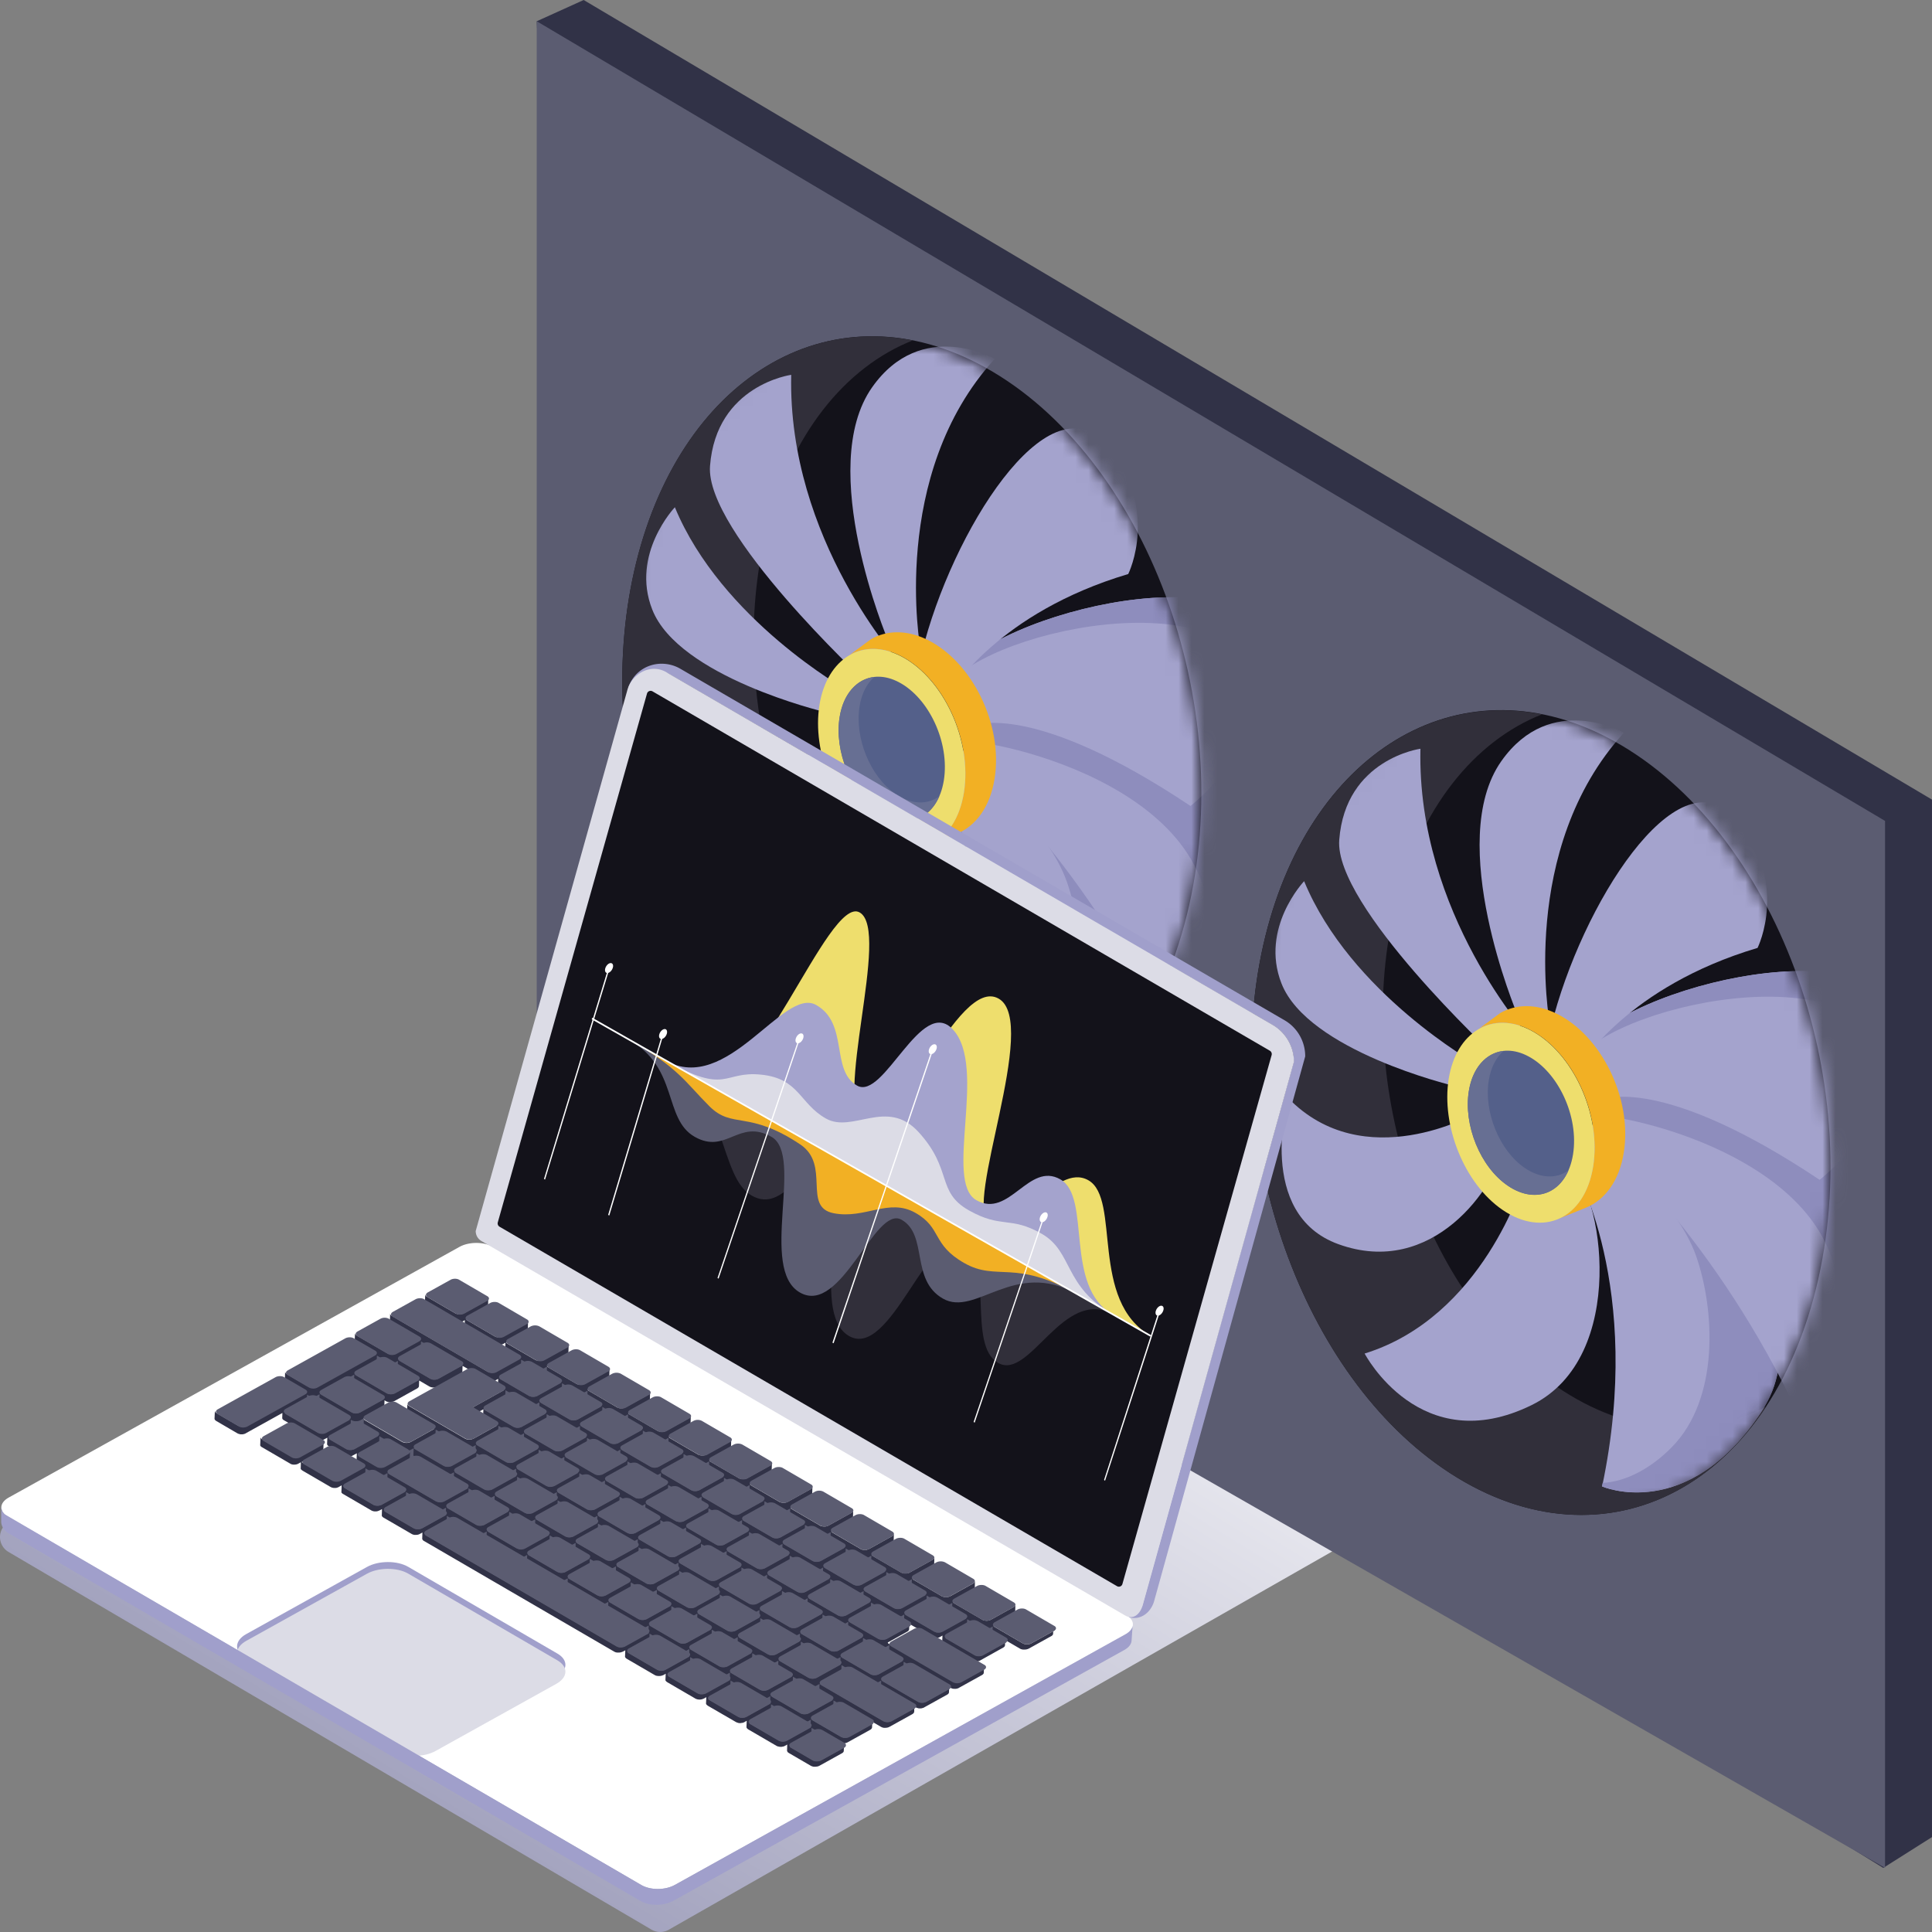 <svg xmlns="http://www.w3.org/2000/svg" width="150" height="150" fill="none"><rect width="100%" height="100%" fill="#808080" stroke="none"/><path fill="url(#a)" d="m124.616 106.078-50.34-29.467a1.33 1.33 0 0 0-1.344-.007L.669 118.178a1.34 1.34 0 0 0-.014 2.311l49.925 29.326c.415.246.929.246 1.344.007l72.67-41.433a1.331 1.331 0 0 0 .022-2.311"/><path fill="#313247" d="m41.672 1.65 3.644 81.084 100.898 62.291 3.785-2.394v-80.55L45.316 0z"/><path fill="#5B5C71" d="m41.672 85.12 104.683 59.903V63.736L41.672 1.648z"/><path fill="#13121A" d="M125.35 57.558c-11.623-6.46-23.471.464-27.102 15.106-3.623 14.635 2.02 32.768 13.213 40.935 11.912 8.694 25.462 2.872 29.529-13.532 4.073-16.412-3.265-35.634-15.64-42.509"/><path fill="#312F3A" d="M120.27 107.242c-10.103-7.374-15.197-23.737-11.925-36.947 1.857-7.507 6.12-12.76 11.369-14.832-9.618-1.903-18.426 4.944-21.466 17.206-3.623 14.635 2.02 32.768 13.213 40.935 9.337 6.812 19.665 4.712 25.666-4.403-5.037 2.675-11.151 2.205-16.857-1.959"/><mask id="b" width="46" height="63" x="97" y="55" maskUnits="userSpaceOnUse" style="mask-type:luminance"><path fill="#fff" d="M125.357 57.558c12.369 6.875 19.707 26.097 15.641 42.509-4.067 16.404-17.618 22.226-29.529 13.532-11.194-8.167-16.836-26.3-13.213-40.935 3.631-14.642 15.486-21.567 27.101-15.106"/></mask><g mask="url(#b)"><path fill="#A4A3CD" d="M116.565 59.092c-4.412 6.25 1.21 19.593 1.21 19.593l2.539.717s-2.469-13.491 5.77-22.515c0 .007-5.678-3.238-9.519 2.205"/><path fill="#A4A3CD" d="M110.282 58.133s-5.826.786-6.304 7.079c-.394 5.126 11.989 16.658 11.989 16.658l2.835-1.286c-.007.007-8.816-9.677-8.52-22.451M101.252 68.414s-3.448 3.624-1.76 7.936c2.048 5.239 13.305 7.935 13.305 7.935l1.787-1.692c.007-.007-9.737-5.457-13.332-14.179M121.807 90.516l-3.531 1.158s-3.131 10.57-12.327 13.414c0 0 4.313 8.251 12.967 4.003 7.57-3.722 5.516-16.728 2.891-18.575M100.001 85.242s-2.554 9.017 3.912 11.356c7.282 2.64 12.242-4.375 12.91-7.823l-2.335-2.304s-8.57 4.867-14.487-1.229"/><path fill="#A4A3CD" d="m123.939 86.664-1.759 3.919s5.487 9.277 2.209 24.825c0 0 6.641 2.914 12.39-5.829 5.403-8.216-6.185-18.694-12.84-22.915"/><path fill="#8E8DBD" d="m123.937 86.664-.042.084c1.547 1.356 2.814 2.999 3.982 4.685 1.336 1.93 3.018 3.813 3.813 6.095 1.428 4.094 1.857 11.019-1.893 14.832-1.554 1.58-3.475 2.669-5.368 2.774-.021.091-.035.176-.056.267 0 0 6.642 2.914 12.39-5.829 5.424-8.209-6.164-18.687-12.826-22.908"/><path fill="#A4A3CD" d="m123.66 84.086.352 3.968s8.569 7.324 15.063 20.625c0 0 6.55-3.371 7.493-13.132.887-9.172-14.451-11.461-22.908-11.461"/><path fill="#8E8DBD" d="m123.66 84.086.218 2.472c5.193.365 23.281 5.485 17.836 19.13-.5 1.25-1.598 2.205-2.66 2.949a.3.3 0 0 1 .021.049s6.55-3.371 7.493-13.132c.887-9.179-14.451-11.468-22.908-11.468"/><path fill="#A4A3CD" d="m122.387 82.213 2.124 3.14s4.496-1.946 16.766 6.25c0 0 7.127-5.57 5.706-12.683-1.421-7.114-22.267-2.135-24.596 3.293"/><path fill="#8E8DBD" d="m122.387 82.214.035.05c3.504-4.572 23.45-8.617 24.442.997.33-1.349.422-2.81.119-4.34-1.421-7.107-22.267-2.135-24.596 3.293"/><path fill="#A4A3CD" d="m120.43 79.704 2.314 2.964s3.596-6.06 13.713-9.073c0 0 2.575-5.183-1.836-10.134s-11.87 6.805-14.191 16.243"/></g><path fill="#F2B024" d="M120.842 78.694c-1.611-.787-3.152-.737-4.362-.042l-1.668 1.229c1.133-.653 2.576-.667 4.074.126 3.222 1.707 5.467 6.482 4.805 10.562-.337 2.086-1.364 3.498-2.729 4.073l2.202-.891c1.463-.611 2.561-2.093 2.905-4.256.683-4.22-1.758-9.109-5.227-10.801"/><path fill="#EEDE6D" d="M118.879 80.01c-3.025-1.6-5.818.12-6.402 3.75-.584 3.638 1.21 8.14 4.172 10.17 3.152 2.162 6.389.716 7.043-3.364.647-4.067-1.59-8.842-4.813-10.556"/><path fill="#54608A" d="M118.656 82.01c-2.181-1.16-4.2.083-4.616 2.703-.422 2.62.873 5.87 3.012 7.332 2.272 1.559 4.608.512 5.079-2.423.465-2.943-1.153-6.384-3.475-7.613"/><path fill="#676F93" d="M118.374 90.674c-1.977-1.355-3.18-4.368-2.786-6.798.162-1.004.577-1.784 1.147-2.282-1.351.154-2.406 1.306-2.695 3.125-.422 2.62.873 5.87 3.012 7.332 1.913 1.313 3.876.779 4.728-1.187-.922.674-2.174.653-3.406-.19"/><path fill="#13121A" d="M76.506 28.535c-11.623-6.461-23.47.463-27.101 15.106-3.624 14.635 2.019 32.767 13.213 40.935 11.91 8.694 25.461 2.872 29.528-13.533 4.067-16.412-3.272-35.64-15.64-42.508"/><path fill="#312F3A" d="M71.422 78.206C61.32 70.832 56.225 54.47 59.497 41.26c1.857-7.507 6.12-12.76 11.37-14.832-9.618-1.903-18.427 4.944-21.466 17.206-3.624 14.635 2.019 32.768 13.213 40.935 9.336 6.812 19.664 4.712 25.666-4.403-5.038 2.682-11.152 2.205-16.858-1.96"/><mask id="c" width="46" height="63" x="48" y="26" maskUnits="userSpaceOnUse" style="mask-type:luminance"><path fill="#fff" d="M76.494 28.535c12.369 6.875 19.707 26.096 15.64 42.508-4.066 16.405-17.617 22.227-29.528 13.533-11.194-8.168-16.836-26.3-13.213-40.935 3.623-14.643 15.478-21.567 27.101-15.106"/></mask><g mask="url(#c)"><path fill="#A4A3CD" d="M67.713 30.067c-4.411 6.25 1.21 19.593 1.21 19.593l2.54.717s-2.47-13.491 5.77-22.515c0 0-5.679-3.237-9.52 2.205"/><path fill="#A4A3CD" d="M61.43 29.102s-5.825.786-6.304 7.078c-.394 5.127 11.99 16.658 11.99 16.658l2.834-1.285c-.007.007-8.815-9.677-8.52-22.451M52.396 39.383s-3.447 3.624-1.758 7.935c2.047 5.24 13.304 7.936 13.304 7.936l1.787-1.692c.007 0-9.73-5.457-13.333-14.18M72.944 61.484l-3.532 1.16s-3.13 10.561-12.326 13.412c0 0 4.313 8.252 12.967 4.003 7.57-3.722 5.523-16.728 2.891-18.575M51.142 56.207s-2.554 9.017 3.912 11.356c7.282 2.64 12.242-4.375 12.91-7.824l-2.336-2.303s-8.562 4.874-14.486-1.229"/><path fill="#A4A3CD" d="m75.083 57.629-1.759 3.919s5.488 9.276 2.21 24.825c0 0 6.641 2.914 12.39-5.83 5.402-8.216-6.178-18.686-12.84-22.914"/><path fill="#8E8DBD" d="m75.09 57.629-.043.084c1.548 1.356 2.814 2.999 3.982 4.684 1.337 1.932 3.018 3.814 3.813 6.096 1.428 4.094 1.858 11.019-1.892 14.832-1.555 1.58-3.476 2.668-5.368 2.774-.021.091-.036.175-.057.267 0 0 6.642 2.914 12.39-5.83 5.417-8.209-6.163-18.68-12.826-22.907"/><path fill="#A4A3CD" d="m74.805 55.055.351 3.968s8.57 7.324 15.064 20.625c0 0 6.55-3.37 7.493-13.132.886-9.165-14.444-11.461-22.908-11.461"/><path fill="#8E8DBD" d="m74.805 55.055.218 2.472c5.192.365 23.28 5.484 17.835 19.13-.5 1.25-1.597 2.205-2.66 2.949q.012.019.022.05s6.55-3.372 7.493-13.133c.886-9.172-14.444-11.468-22.908-11.468"/><path fill="#A4A3CD" d="m73.54 53.187 2.124 3.139s4.496-1.945 16.766 6.25c0 0 7.127-5.569 5.706-12.683-1.429-7.107-22.275-2.135-24.597 3.294"/><path fill="#8E8DBD" d="m73.54 53.187.034.049c3.504-4.572 23.45-8.617 24.442.997.33-1.348.422-2.809.12-4.34-1.429-7.107-22.275-2.135-24.597 3.294"/><path fill="#A4A3CD" d="m71.57 50.677 2.315 2.964s3.595-6.061 13.712-9.074c0 0 2.575-5.182-1.836-10.133s-11.869 6.805-14.19 16.243"/></g><path fill="#F2B024" d="M71.99 49.667c-1.61-.787-3.151-.738-4.362-.043l-1.667 1.23c1.133-.654 2.575-.668 4.074.126 3.222 1.706 5.466 6.482 4.805 10.562-.338 2.086-1.365 3.497-2.73 4.073l2.202-.892c1.464-.61 2.561-2.093 2.906-4.255.682-4.221-1.759-9.109-5.228-10.801"/><path fill="#EEDE6D" d="M70.024 50.983c-3.025-1.601-5.818.12-6.402 3.75-.584 3.638 1.21 8.14 4.172 10.17 3.152 2.162 6.388.715 7.042-3.365.655-4.073-1.59-8.848-4.812-10.555"/><path fill="#54608A" d="M69.804 52.974c-2.18-1.159-4.2.084-4.615 2.704-.422 2.62.872 5.87 3.011 7.331 2.273 1.56 4.608.513 5.08-2.422.464-2.936-1.147-6.377-3.476-7.613"/><path fill="#676F93" d="M69.523 61.635c-1.977-1.355-3.18-4.368-2.786-6.798.162-1.004.577-1.784 1.147-2.282-1.351.154-2.407 1.306-2.695 3.125-.422 2.62.872 5.87 3.011 7.331 1.914 1.314 3.877.78 4.728-1.186-.922.674-2.174.653-3.405-.19"/><path fill="#A09FCB" d="M99.725 79.209 52.84 51.933c-1.456-.857-3.455-.33-4.067 1.467 0 0 1.97-1.776 3.16-1.081L98.81 79.588a3.29 3.29 0 0 1 1.639 2.844L88.7 124.645c-.31.604-.752.878-1.245.843.894.393 1.801-.119 2.132-1.109l11.749-42.361a3.23 3.23 0 0 0-1.61-2.81"/><path fill="#fff" d="M87.453 125.408 38.267 96.805c-.697-.408-1.865-.408-2.603.007L.676 116.27c-.74.408-.767 1.075-.07 1.482l49.185 28.604c.697.407 1.865.407 2.603-.007l34.988-19.46c.74-.415.774-1.082.07-1.482"/><path fill="#A09FCB" d="m43.274 128.381-11.573-6.728c-.866-.506-2.308-.499-3.215.007l-9.372 5.211c-.907.506-.95 1.327-.084 1.826l11.573 6.728c.866.505 2.308.498 3.216-.007l9.371-5.211c.908-.506.95-1.328.084-1.826"/><path fill="#DCDCE6" d="m43.274 128.908-11.573-6.728c-.866-.505-2.308-.498-3.215.007l-9.372 5.211c-.907.506-.95 1.328-.084 1.826l11.573 6.728c.866.506 2.308.498 3.216-.007l9.371-5.211c.908-.506.95-1.32.084-1.826"/><path fill="#A09FCB" d="m87.385 126.884-34.989 19.46c-.745.407-1.857.435-2.603.007 0 0-49.39-28.744-49.425-28.779-.056-.049-.098-.105-.14-.155-.008-.007-.015-.021-.022-.028-.035-.056-.063-.112-.112-.358v1.145s0 .513.527.843c.029.021 49.08 28.554 49.08 28.554.747.435 1.851.407 2.597-.007l34.988-19.46c.373-.204.563-.478.57-.744l.084-1.215c.007.26-.19.533-.555.737"/><path fill="#313247" d="m81.841 126.606-1.773.983a.5.5 0 0 1-.155.056h-.007a.7.7 0 0 1-.169.021h-.006a.6.6 0 0 1-.162-.021h-.014a.5.5 0 0 1-.148-.056l-2.195-1.278a.3.3 0 0 1-.085-.078l1.541-.856c.091-.05.14-.12.148-.183l.02-.604c0 .063-.048.134-.14.183l-1.773.983a1 1 0 0 1-.148.056h-.007a.7.7 0 0 1-.33 0h-.021a.5.5 0 0 1-.141-.056l-2.195-1.278a.2.2 0 0 1-.085-.078l1.541-.856c.092-.049.14-.12.14-.183l.022-.611c0 .07-.05.141-.14.19l-1.774.983a1 1 0 0 1-.147.056h-.007a.8.8 0 0 1-.176.021h-.007q-.087-.002-.162-.014-.01-.009-.021-.007-.076-.02-.141-.049l-2.202-1.278c-.035-.021-.056-.049-.085-.077l1.541-.857c.092-.049.14-.12.148-.19l.021-.611c0 .07-.056.134-.14.183l-1.774.983c-.042.028-.098.042-.154.056h-.007a.7.7 0 0 1-.17.021h-.006a1 1 0 0 1-.162-.014q-.01-.009-.021-.007a1 1 0 0 1-.14-.049l-2.196-1.278a.3.3 0 0 1-.085-.077l1.541-.857c.092-.049.141-.12.148-.183l.021-.611a.17.17 0 0 1-.042.106.3.3 0 0 1-.106.084l-1.773.983q-.072.033-.154.056-.009-.002-.007.007c-.057.014-.106.014-.17.014h-.006c-.056 0-.113 0-.162-.014h-.021c-.05-.014-.099-.028-.14-.056l-2.196-1.278c-.035-.021-.063-.049-.084-.07l1.54-.857c.092-.049.141-.119.141-.183l.021-.611a.2.2 0 0 1-.035.106.5.5 0 0 1-.105.084l-1.773.983q-.073.033-.155.056s-.007 0-.007.007c-.057.014-.106.014-.17.014h-.006c-.056 0-.106 0-.162-.014h-.021a.5.5 0 0 1-.14-.056l-2.196-1.278a.25.25 0 0 1-.091-.077l1.533-.857c.092-.049.141-.119.141-.189l.021-.611c0 .07-.05.133-.14.182l-1.773.983a.7.7 0 0 1-.148.056h-.007a.7.7 0 0 1-.176.022h-.007a.6.6 0 0 1-.162-.022h-.014a.5.5 0 0 1-.148-.056l-2.195-1.278a.3.3 0 0 1-.084-.07l1.54-.857c.092-.049.141-.119.148-.189l.021-.611q-.002.107-.14.182l-1.773.983c-.043.028-.099.042-.155.057h-.007a.7.7 0 0 1-.17.021h-.006a.6.6 0 0 1-.162-.021h-.021c-.05-.015-.099-.029-.14-.057l-2.203-1.278a.3.3 0 0 1-.084-.077l1.54-.857c.092-.049.134-.119.141-.182l.021-.611c0 .07-.049.14-.14.189l-1.773.983a.4.4 0 0 1-.148.057h-.007a.7.7 0 0 1-.17.021h-.006q-.077-.002-.162-.014-.01.002-.021-.007a1 1 0 0 1-.14-.05l-2.196-1.278a.2.2 0 0 1-.084-.077l1.54-.857c.092-.049.141-.119.148-.189l.021-.611c0 .07-.056.133-.14.182l-1.773.983a.6.6 0 0 1-.155.057h-.007a.6.6 0 0 1-.169.021h-.007c-.056 0-.105-.007-.162-.014q-.01.002-.02-.007a1 1 0 0 1-.142-.049l-2.195-1.279c-.042-.021-.063-.049-.084-.077l1.534-.857c.091-.049.14-.119.14-.182l.021-.604c0 .063-.056.133-.14.182l-1.773.984a1 1 0 0 1-.155.056l-.007.007c-.056.014-.113.014-.169.014h-.007c-.063 0-.113 0-.162-.014-.007 0-.014-.007-.02-.007a1 1 0 0 1-.142-.056l-2.195-1.279c-.042-.021-.063-.049-.084-.07l1.54-.857c.092-.049.141-.119.141-.182l.021-.611c0 .07-.049.14-.14.19l-1.773.983a1 1 0 0 1-.148.056l-.007.007c-.05.014-.113.014-.169.014s-.105-.007-.162-.014h-.02a1 1 0 0 1-.142-.056l-2.195-1.278a.3.3 0 0 1-.098-.085v-.007c-.007-.007-.007-.007-.007-.014l1.527-.849c.091-.05.14-.12.14-.183l.021-.604c0 .063-.056.133-.14.176l-1.773.983a1 1 0 0 1-.155.056l-.007.007c-.056.014-.113.014-.176.014h-.007c-.056 0-.106 0-.162-.014q-.01.002-.021-.007-.077-.02-.14-.049l-2.196-1.278c-.042-.021-.063-.05-.084-.078l1.54-.856c.092-.05.141-.12.148-.183l.021-.611c0 .07-.049.14-.14.19l-1.773.983a1 1 0 0 1-.148.056h-.007a1 1 0 0 1-.176.021h-.007c-.056 0-.105-.007-.162-.014q-.01.002-.02-.007c-.05-.014-.1-.028-.142-.049l-2.195-1.278c-.014-.007-.02-.021-.035-.028l1.555-.864c.091-.049.14-.12.14-.19l.022-.611c0 .07-.056.141-.14.19l-1.774.983c-.042.028-.098.042-.155.056h-.007c-.056.014-.112.014-.169.014h-.007q-.075-.002-.161-.014c-.007 0-.014-.007-.021-.007a.5.5 0 0 1-.141-.056l-2.195-1.278a.2.2 0 0 1-.092-.084l-.007-.007a.17.17 0 0 1-.028-.099l-.021.611v.007c0 .007.007.014 0 .021q-.002.02.007.028.002.008.014.029a.02.02 0 0 1 .007.014l.007.007q.009-.002.007.007a.1.1 0 0 0 .028.035.4.4 0 0 0 .057.042h.007l2.202 1.278a.25.25 0 0 0 .098.042c.014.007.028.007.042.014 0 0 .014.007.022.007q.01.009.02.007.024.009.057.007h.098c.015 0 .029-.007.043-.007s.035-.007.042-.007c.014 0 .035 0 .05-.007h.02q.02-.009.028-.007.034-.01.057-.021a.3.3 0 0 0 .07-.035l.113-.063-.014.4s0 .014.007.021v.028c.007.007.007.014.014.021.007 0 .007.014.014.014h.007l.007.007a.05.05 0 0 0 .028.028.4.4 0 0 0 .056.043v.007l2.195 1.278c.028.021.064.028.099.042q.021.002.042.014s.014.007.021.007c.007.007.014 0 .021.007q.033-.002.056.007a.1.1 0 0 1 .05.007h.049c.014 0 .035-.007.05-.007h.042c.014-.007.035-.007.042-.007q.012-.009.014-.007h.014c.007 0 .014-.007.02-.007l.064-.021c.021-.007.042-.021.07-.028l.183-.106-.02.471v.028c0 .007 0 .021.007.028s.007.014.014.021l.007.014.007.007c.007.014.02.021.028.035.02.014.035.028.056.042l.007.008.964.561-.042.042-1.773.984a.5.5 0 0 1-.155.056h-.007a.7.7 0 0 1-.169.021h-.007a.6.6 0 0 1-.162-.021s-.014-.007-.02-.007c-.05-.014-.1-.028-.142-.056l-7.408-4.312c-.042-.021-.07-.056-.099-.085v-.007a.17.17 0 0 1-.035-.098l-.02.611v.056c.006.007.006.014.013.021s.007.014.014.014h.007v.007c.007.014.021.021.029.028a.3.3 0 0 0 .056.043h.007l2.153 1.257c-.021.021-.035.042-.064.056l-1.773.983a1 1 0 0 1-.147.056h-.007a.6.6 0 0 1-.162.021h-.007c-.056 0-.113-.007-.162-.014q-.01-.009-.021-.007-.077-.02-.14-.049l-2.379-1.376a.3.3 0 0 1-.091-.085l-.007-.007a.15.15 0 0 1-.029-.091l-.02.611v.028q-.002.01.006.021c0 .007.007.014.007.028l.007.007v.007l.008.007c.014.014.02.028.028.035.014.014.035.036.056.043h.007l1.45.835a.2.2 0 0 1-.057.049l-4.468 2.486a1 1 0 0 1-.147.057h-.007a.7.7 0 0 1-.17.014h-.006c-.057 0-.106-.007-.162-.014-.007 0-.014-.007-.014-.007a.5.5 0 0 1-.148-.057l-1.66-.969a.4.4 0 0 1-.099-.084.16.16 0 0 1-.035-.091l-.021.604v.063q.002.02.014.028s.007.007.007.014l.007.007v.007l.028.028a.2.2 0 0 0 .056.042h.007l1.45.843c-.021.014-.035.035-.063.049l-4.49 2.493a1 1 0 0 1-.154.056h-.007a.7.7 0 0 1-.169.021h-.007a.6.6 0 0 1-.162-.021s-.014-.007-.02-.007a.5.5 0 0 1-.142-.056l-1.667-.969c-.042-.021-.077-.049-.091-.084v-.007a.15.15 0 0 1-.029-.092l-.028.611v.029q.009.01.007.021.002.009.014.028l.014.014v.014l.029.028a.4.4 0 0 0 .056.042s.007 0 .007.007l1.66.969c.028.014.064.028.099.042q.021-.002.042.007.01-.002.021.007c.007 0 .014.007.021.007a.2.2 0 0 0 .063.007h.141c.014 0 .035 0 .05-.007.014 0 .028-.007.042-.007q.012.002.014-.007c.014-.007.02-.007.028-.007.021 0 .042-.014.063-.021a.3.3 0 0 0 .064-.035l2.835-1.573-.014.4q-.002.01.007.021c0 .007 0 .021.007.028 0 .007 0 .015.014.022 0 .007.007.014.007.014l.007.007.007.007c.007.014.021.021.028.028.021.014.035.028.056.042h.008l2.504 1.461a.3.3 0 0 0 .106.042c.014.007.02.007.042.014.007 0 .014.007.021.007q.009-.002.028.007.023-.002.056.007c.022 0 .036.007.05 0h.099c.013 0 .027-.007.041-.007.015-.007.036-.007.043-.007l.014-.007h.007c.014 0 .02 0 .028-.007.021 0 .042-.014.056-.021.028-.007.042-.021.07-.035l.198-.106-.021.485v.028c0 .014.006.021.006.028.008.007.008.014.015.021 0 .007.007.014.007.014v.007c.007 0 .007.007.007.007l.028.028a.4.4 0 0 0 .056.042h.007l1.245.717a.4.4 0 0 0 .099.049q.021.009.042.007.01.009.021.007c.007 0 .014.007.021.007.021 0 .043.007.057.007a.1.1 0 0 0 .049.007h.05c.013 0 .034 0 .041-.007.014 0 .035 0 .05-.007q.021.002.042-.007.002.002.014-.007h.007c.007 0 .021 0 .028-.007.021 0 .035-.014.056-.014.021-.014.043-.021.064-.035l.295-.162-.021.59v.028q-.002.02.007.028s0 .014.014.021c0 0 0 .014.007.014l.007.007v.007c.007.014.021.021.028.036a.4.4 0 0 0 .057.042h.007l.387.224a.2.2 0 0 1-.057.043l-1.773.983a1 1 0 0 1-.147.056l-.007.007a.8.8 0 0 1-.176.021h-.007a.6.6 0 0 1-.162-.021s-.014-.007-.021-.007a.5.5 0 0 1-.141-.056l-2.195-1.278c-.042-.022-.063-.05-.085-.071l1.541-.856c.092-.05.141-.12.141-.183l.021-.611c0 .07-.056.14-.14.19l-1.774.983a1 1 0 0 1-.154.056s-.007 0-.007.007c-.057.014-.113.014-.17.014h-.006c-.05 0-.106 0-.162-.014-.007 0-.014-.007-.021-.007-.05-.014-.099-.028-.14-.056l-2.196-1.278a.2.2 0 0 1-.091-.085h-.007a.16.16 0 0 1-.029-.098l-.028.618c0 .007.007.014 0 .021q-.002.02.007.028.002.01.014.021c0 .007.007.014.007.014l.007.007q-.002.009.007.007a.06.06 0 0 0 .029.028.3.3 0 0 0 .056.043h.007l2.195 1.278a.4.4 0 0 0 .099.049q.021.009.042.007.012.009.014.007c.014 0 .02.007.028.007a.14.14 0 0 0 .056.007h.141c.014 0 .035-.007.042-.007.014-.007.035-.007.05-.007l.013-.007h.008c.014 0 .02 0 .028-.007l.056-.021a.2.2 0 0 0 .07-.035l.183-.099-.014.471v.028c0 .007 0 .021.007.028s.007.014.014.021q.002.012.014.014h.007v.007l.029.028a.4.4 0 0 0 .056.042s.007 0 .007.007l2.195 1.279.098.042q.02.009.043.007c0 .007.014.007.02.007.008 0 .015.007.022.007.02 0 .042.007.056.007h.141c.014 0 .035 0 .042-.007.014 0 .035 0 .05-.007l.013-.007c.007 0 .021 0 .028-.007l.057-.021a.3.3 0 0 0 .07-.035l.211-.12-.02.513v.028q.007.01.006.021.002.01.014.021.002.012.014.014l.007.007.029.028a.4.4 0 0 0 .056.042h.007l2.195 1.278q.044.022.098.043a.1.1 0 0 0 .043.007q.01.009.02.007.012.009.022.007c.02 0 .035.007.056.007h.141q.021.002.042-.007c.014 0 .035-.007.05-.007l.013-.007h.007q.01.002.021-.007l.057-.021c.02-.007.049-.022.07-.029l.183-.098-.014.471v.056c.007.007.007.014.014.028l.014.014h.007v.007c.007.014.021.021.028.035a.4.4 0 0 0 .057.042l2.202 1.278q.04.02.091.043.021.009.042.007c.007 0 .015.007.022.007s.014.007.014.007q.04.009.07.007h.098q.022.002.043-.007h.042c.014 0 .035-.007.05-.007.006 0 .006 0 .013-.007h.007q.02.002.028-.007.034-.012.057-.022a.3.3 0 0 0 .07-.035l.183-.098-.014.471v.028q.009.009.007.028c.007.007.007.014.014.021.007 0 .007.014.014.014v.007q.009-.002.007.007.009.012.028.035a.4.4 0 0 0 .056.042h.008l14.788 8.603c.036.014.064.028.099.042.014.007.028 0 .042.007 0 0 .014 0 .021.007h.014q.041.009.07.007h.1c.013 0 .034 0 .041-.007h.05c.014 0 .028-.007.042-.007l.014-.007h.007q.02-.009.028-.007l.063-.021c.029-.007.043-.021.07-.028l.184-.098-.021.47v.028q-.002.01.007.021c0 .007 0 .021.014.028 0 .007 0 .007.007.014 0 0 .007.007.007.014l.028.028a.3.3 0 0 0 .056.043l.007.007 2.195 1.278a1 1 0 0 0 .106.042c.014.007.02.007.042.007q.01-.002.021.007h.028c.014 0 .035.007.057.007h.147q.022-.009.042-.007c.015 0 .036-.007.043-.007q.012.002.014-.007h.007q.01-.009.021-.007.033-.012.056-.014.041-.02.07-.028l.184-.106-.022.471v.028c0 .007.008.021.008.028 0 0 0 .014.014.021q-.002.012.007.014l.007.007h.007a.2.2 0 0 0 .028.035q.023.021.056.042l.007.008 2.195 1.278c.028.021.07.028.106.042.014.007.028.007.042.014h.021q.01.009.021.007.031.009.064.007a.1.1 0 0 1 .049.007h.042c.014-.007.035-.007.05-.007.013 0 .027-.007.041-.007s.036 0 .05-.007h.014l.007-.007c.007 0 .02-.007.028-.007l.056-.021c.021-.007.05-.021.07-.028l.184-.106-.022.471v.035c.007.007 0 .014.007.028.007.007.007.014.015.021.007.007.007.014.014.014v.007q.009-.002.007.007a.06.06 0 0 0 .028.028.4.4 0 0 0 .056.042v.007l2.195 1.272c.035.021.063.028.099.042.014.007.028.007.042.014.007 0 .014.007.02.007q.012-.002.022.007.023.009.056.007c.021 0 .035.007.05.007h.049c.014 0 .035-.007.05-.007.013 0 .027-.007.041-.007s.035 0 .05-.007h.021c.014-.007.02-.007.035-.007l.056-.021c.028-.007.05-.021.063-.028l.183-.106-.02.478c.006.007 0 .021 0 .028q.008.01.006.021c.007.014.007.021.014.028l.014.014v.007c.008 0 .008.007.008.014.007.007.014.021.028.028a.4.4 0 0 0 .056.042l.007.007 2.195 1.278c.028.015.063.036.099.043.014 0 .028.007.042.007q.01-.002.02.007c.008 0 .015.007.015.007q.041.009.07.007c.014.007.035.007.05.007h.091c.014 0 .035 0 .042-.007.014 0 .028-.007.05-.007h.014l.007-.007c.014 0 .02 0 .035-.007.02 0 .035-.007.056-.014.021-.014.042-.021.07-.036l.176-.098-.014.464v.028c.007.007 0 .014.007.021s.007.021.014.028l.014.014v.007q.009.002.007.014c.008.007.014.021.029.028a.2.2 0 0 0 .056.042l.007.007 1.703.99c.028.015.063.036.098.043q.021.002.042.014c.007 0 .014.007.014.007.014 0 .021.007.021.007.029 0 .05.007.07.007h.141c.014-.007.036-.007.05-.007s.028-.007.042-.007h.021c.014 0 .021-.007.028-.007.021-.007.042-.007.064-.014q.03-.02.063-.028l1.773-.984c.091-.049.14-.119.14-.189l.022-.576s.02 0 .028-.007c.014 0 .035 0 .049-.007h.014l.007-.007c.014 0 .021-.007.035-.007a.2.2 0 0 0 .057-.014c.02-.007.042-.021.063-.028l1.773-.984c.091-.049.14-.119.148-.189l.014-.436.69.401.098.042c.014.007.028.007.042.014h.021q.01.009.021.007.032.009.063.007h.099q.021.002.042-.007h.042c.014-.007.035-.007.05-.007l.007-.007h.014c.007-.007.02-.007.028-.007l.056-.021c.021-.007.042-.021.063-.028l1.773-.983q.138-.085.148-.19l.014-.407.127.077q.044.021.098.042a.1.1 0 0 1 .043.007q.01-.002.02.007c.015 0 .015.007.015.007q.04.009.07.007h.134c.014 0 .035 0 .049-.007.014 0 .035-.007.042-.007s.014-.007.014-.007h.007q.02-.009.028-.007l.064-.021a.3.3 0 0 0 .063-.035l1.773-.983c.092-.05.14-.12.14-.19l.015-.407.126.077a.25.25 0 0 0 .099.042c.014 0 .021.007.042.014h.021q.01.009.022.007c.02 0 .042 0 .056.007h.141c.014 0 .035-.007.049-.007q.021-.009.042-.007l.007-.007h.014c.007 0 .021-.007.028-.007l.056-.021q.033-.012.064-.035l1.773-.983c.091-.049.148-.12.148-.19l.02-.611c0 .07-.049.141-.14.19l-1.773.983q-.075.033-.148.056h-.007a.8.8 0 0 1-.176.021c-.056 0-.105-.007-.162-.014q-.01.002-.02-.007c-.05-.014-.1-.028-.141-.049l-4.806-2.795a.2.2 0 0 1-.091-.084l-.007-.007q.002-.01-.007-.021l1.512-.843c.092-.049.141-.12.148-.19l.014-.421 1.76 1.025c.027.014.063.028.098.042.014.007.028.007.042.014.007 0 .014.007.021.007q.01-.002.021.007c.021 0 .042.007.056.007h.134c.014 0 .028-.007.042-.007s.035-.007.05-.007c.007-.007.007-.007.013-.007h.008c.007 0 .014-.007.028-.007q.023-.01.056-.021a.3.3 0 0 0 .063-.035l.183-.105-.02.47v.028q-.001.01.006.022c.007.007.007.021.014.028l.007.007v.007q.009.002.007.014c.007.007.014.021.029.028a.4.4 0 0 0 .056.042l.007.007 2.195 1.278q.044.021.098.042.02.002.043.014c.007 0 .014.007.014.007.014 0 .02 0 .028.007.02 0 .042.007.056.007h.141c.014 0 .035-.007.042-.007.014-.007.035-.007.05-.007l.006-.007h.007c.014 0 .022-.007.035-.007q.024-.01.057-.021a.3.3 0 0 0 .063-.035l.05-.028 1.723-.962c.092-.049.14-.12.14-.183l.015-.407 1.154.674c.028.014.063.035.098.042q.02.009.043.007.01-.002.02.007s.015.007.022.007q.03.009.063.007h.141c.014-.007.035-.007.049-.007q.021.002.042-.007h.021q.02-.009.028-.007a.2.2 0 0 1 .057-.014c.02-.014.049-.021.07-.028l1.773-.983c.091-.049.14-.119.14-.19l.022-.597c.19.253.14.323.056.366m-42.734-18.667-2.378 1.321-.021.611.823-.457-.021.513v.028c0 .007.007.014.007.021.007.007.007.014.014.028q-.002.002.007.014l.007.007v.007c.014.014.021.021.028.035a.4.4 0 0 0 .056.042h.007l.95.555-.042.042-1.773.983a1 1 0 0 1-.155.057h-.007a.7.7 0 0 1-.176.021h-.007c-.056 0-.105-.007-.162-.014-.007 0-.014-.007-.014-.007a.4.4 0 0 1-.147-.057l-4.348-2.528c-.043-.021-.07-.056-.099-.084v-.007a.15.15 0 0 1-.028-.091l-.021.611v.035q.009.01.007.021c.007.014.007.021.014.028s.007.014.014.014v.007s.007 0 .007.007c.007.014.021.021.028.028q.022.021.057.042h.007l1.977 1.152q-.02.021-.05.042l-1.773.983a1 1 0 0 1-.147.056h-.007a.7.7 0 0 1-.176.022h-.007c-.057 0-.106-.007-.162-.015q-.01-.009-.021-.007-.077-.02-.141-.049l-2.899-1.685a.3.3 0 0 1-.098-.084v-.007c-.014-.014-.014-.036-.014-.057l1.477-.821q.14-.085.141-.19l.014-.393.113.07c.028.021.063.028.098.042a.1.1 0 0 1 .042.014h.021q.011-.002.021.007.035.009.057.007h.098c.014 0 .035-.007.043-.007h.049q.021-.009.042-.007l.014-.007h.007c.014-.007.021-.007.035-.007.021-.007.035-.014.057-.021.028-.007.042-.021.063-.028l1.773-.983q.138-.084.14-.19l.015-.428.802.47q.044.02.098.043.021.009.042.007.011.009.022.007c.007 0 .014.007.014.007.028 0 .049.007.07.007.014.007.035.007.05.007h.041q.022.002.043-.007c.014 0 .035 0 .042-.007.014 0 .035-.007.05-.007h.02q.009.002.028-.007a.13.13 0 0 1 .057-.014c.028-.015.042-.022.063-.036l1.773-.983q.138-.084.14-.189l.015-.436 1.906 1.11c.028.014.07.035.106.042.014 0 .021 0 .042.007q.01.009.021.007c.007 0 .021.007.028.007a.2.2 0 0 0 .057.007.1.1 0 0 0 .049.007h.091q.022-.009.043-.007c.014 0 .035 0 .042-.007h.021q.02-.009.028-.007a.2.2 0 0 1 .056-.014c.021-.014.05-.021.07-.028l.205-.113-.014.492v.063c.007.007.007.014.014.028 0 0 0 .014.007.014l.007.007.007.007c.007.015.02.022.028.036q.033.021.056.042h.007l.324.182c.028-.014.014 0-.007.014"/><path fill="#5B5C71" d="M27.61 107.39a.4.4 0 0 1-.057-.042c-.014-.007-.02-.021-.028-.028 0 0 0-.007-.007-.007v-.007c0-.007-.007-.007-.007-.014-.007-.008-.007-.015-.014-.029 0-.007-.007-.021-.007-.028v-.035l.014-.477-2.652 1.474q.03.045.084.078l2.371 1.383a1 1 0 0 0 .162.063q.076.012.162.014h.007a.7.7 0 0 0 .168-.021h.008q.082-.023.154-.056l1.773-.983c.014-.007.021-.021.035-.028zM31 106.257q-.033-.021-.056-.042l-.029-.028s0-.007-.007-.007c0-.007-.007-.007-.007-.014-.007-.007-.007-.014-.014-.028 0-.007-.007-.014-.007-.028v-.035l.014-.415-.133.071c-.021.014-.043.021-.07.035-.022.007-.036.014-.057.021-.007 0-.021 0-.028.007h-.007c-.007 0-.007 0-.014.007-.014 0-.029.007-.05.007-.014 0-.028.007-.042.007h-.134c-.02 0-.042-.007-.056-.007-.007 0-.028-.007-.028-.007q-.01.002-.021-.007c-.014 0-.028-.007-.042-.007q-.054-.021-.099-.042l-.851-.499-.014.421c0 .071-.05.141-.148.19l-1.534.857a.3.3 0 0 0 .085.077l2.37 1.384a1 1 0 0 0 .163.063q.075.012.162.014h.006a.7.7 0 0 0 .17-.021h.006a.6.6 0 0 0 .155-.056l1.773-.984c.028-.014.042-.035.056-.049zM32.672 104.566q0 .105-.148.19l-1.547.863a.3.3 0 0 0 .049.042l2.37 1.384a1 1 0 0 0 .142.056c.007 0 .02.007.02.007.05.014.106.014.162.014a.7.7 0 0 0 .17-.021h.006q.084-.023.155-.056l1.773-.983a.2.2 0 0 0 .063-.056l-3.2-1.861zM36.92 112.695v-.028l.015-.471-.183.099c-.021.014-.042.021-.07.035-.021.007-.035.014-.057.021q-.009-.002-.028.007h-.007c-.007 0-.007.007-.014.007-.014 0-.028.007-.05.007-.013 0-.027.007-.041.007h-.148c-.021 0-.042-.007-.056-.007-.007 0-.014-.007-.021-.007q-.011.002-.021-.007c-.015 0-.029-.007-.043-.007a1 1 0 0 1-.098-.042l-2.273-1.321-.014.408q0 .105-.148.189l-1.526.85c0 .007 0 .007.007.014.02.028.049.056.098.084l2.195 1.278a1 1 0 0 0 .141.057c.007 0 .014.007.021.007q.077.012.162.014h.007a.7.7 0 0 0 .169-.021h.007a.6.6 0 0 0 .155-.057l1.773-.983c.035-.021.056-.042.077-.063q-.009-.01-.007-.021c-.021-.035-.021-.042-.021-.049M38.51 116.78a.4.4 0 0 1-.056-.042l-.028-.028-.007-.007c0-.008-.007-.008-.007-.015-.007-.007-.007-.021-.014-.028 0-.007-.007-.014-.007-.028v-.035l.014-.47-.183.105c-.021.007-.043.021-.07.028-.022.007-.036.014-.057.021-.007 0-.021.007-.028.007h-.021c-.014 0-.028.007-.05.007-.014 0-.028.007-.049.007h-.141c-.02 0-.042-.007-.056-.007l-.035-.007h-.014q-.021-.009-.042-.007-.054-.021-.099-.042l-1.182-.688-.014.442q0 .105-.147.19l-1.541.857a.2.2 0 0 0 .084.07l2.195 1.278a1 1 0 0 0 .162.063c.05.014.106.014.162.014h.007a.7.7 0 0 0 .169-.021h.007a.6.6 0 0 0 .155-.056l1.773-.983q.04-.031.07-.063zM41.663 118.604a.4.4 0 0 1-.056-.042l-.028-.028s0-.007-.007-.007c0-.007-.007-.007-.007-.014-.007-.007-.007-.021-.014-.028 0-.007-.007-.014-.007-.029v-.028l.014-.47-.183.098a.2.2 0 0 1-.07.028c-.022.007-.036.014-.057.021-.007 0-.02.007-.028.007H41.2c-.014 0-.028.007-.05.007-.013 0-.027.007-.041.007h-.149c-.02 0-.042-.007-.056-.007-.007 0-.014-.007-.035-.007h-.014q-.021-.009-.042-.007-.054-.021-.098-.042l-1.182-.688-.015.442c0 .071-.049.141-.147.19l-1.534.857a.3.3 0 0 0 .084.077l2.195 1.278a1 1 0 0 0 .141.056c.007 0 .014.007.021.007q.076.021.162.021h.007a.7.7 0 0 0 .169-.021h.007a.6.6 0 0 0 .155-.056l1.773-.983c.035-.021.049-.042.07-.063zM44.8 120.439a.4.4 0 0 1-.055-.042l-.029-.028-.007-.007v-.007c0-.007-.007-.007-.007-.014-.007-.007-.007-.014-.014-.028 0-.007-.007-.014-.007-.028v-.028l.014-.471-.183.105a.2.2 0 0 1-.07.028l-.056.021c-.007 0-.021.008-.028.008h-.022c-.014 0-.028.007-.049.007q-.021-.002-.042.007h-.148c-.02 0-.042-.007-.063-.007q-.002.002-.014-.007-.01.002-.021-.008c-.014 0-.028-.007-.043-.007a1 1 0 0 1-.098-.042l-1.182-.688-.014.443c0 .07-.05.14-.148.189l-1.534.857a.3.3 0 0 0 .085.07l2.195 1.278a1 1 0 0 0 .162.063q.076.022.162.022h.007a.7.7 0 0 0 .169-.022h.007a.6.6 0 0 0 .154-.056l1.773-.983c.028-.021.05-.035.07-.056zq.01 0 0 0M47.931 122.266c-.02-.014-.042-.028-.056-.042-.014-.007-.021-.021-.028-.028l-.007-.007v-.007c0-.007-.007-.007-.007-.014-.007-.007-.007-.014-.014-.028 0-.007-.007-.014-.007-.028v-.035l.014-.471-.183.106a.2.2 0 0 1-.07.028l-.057.021c-.007 0-.02.007-.028.007h-.021c-.014 0-.028.007-.05.007-.013 0-.028.007-.049.007h-.155c-.02 0-.042-.007-.063-.007q-.002.002-.014-.007-.01.002-.02-.007c-.015 0-.029-.007-.043-.007q-.054-.021-.099-.042l-1.181-.689-.015.443c0 .07-.049.14-.147.189l-1.541.857a.2.2 0 0 0 .084.07l2.195 1.279a1 1 0 0 0 .162.063q.076.012.162.014h.007a.7.7 0 0 0 .169-.021h.007a.6.6 0 0 0 .155-.056l1.773-.984q.04-.033.07-.056zM51.105 124.095a.3.3 0 0 1-.057-.043l-.028-.028q.002-.009-.007-.007c0-.007-.007-.007-.007-.014-.007-.007-.007-.021-.014-.028 0-.007-.007-.014-.007-.028v-.035l.021-.478-.197.106c-.02.007-.042.021-.07.028l-.056.021c-.008 0-.014.007-.029.007h-.021q-.02.009-.049.007c-.014 0-.028.007-.042.007H50.4c-.021 0-.042-.007-.056-.007-.007 0-.014-.007-.035-.007q-.002.002-.014-.007c-.014 0-.029-.007-.043-.007a1 1 0 0 1-.098-.042l-1.182-.688-.014.442q0 .105-.148.19l-1.534.856c.021.028.05.057.092.078l2.195 1.278a1 1 0 0 0 .14.056.603.603 0 0 0 .183.028h.008a.7.7 0 0 0 .168-.021h.008a.6.6 0 0 0 .154-.056l1.773-.983q.041-.032.07-.064zM54.25 125.928a.4.4 0 0 1-.057-.042l-.028-.028-.007-.007c0-.007-.007-.007-.007-.014-.007-.007-.007-.021-.014-.028 0-.007-.007-.014-.007-.028v-.035l.014-.471-.183.105a.2.2 0 0 1-.07.029c-.022.007-.036.014-.057.021-.007 0-.021.007-.028.007h-.007c-.007 0-.007 0-.014.007q-.019.009-.05.007c-.013 0-.027.007-.049.007h-.141c-.02 0-.041-.007-.063-.007q-.002.002-.014-.007c-.007 0-.014-.007-.02-.007q-.022-.009-.043-.007a1 1 0 0 1-.099-.043l-1.181-.688-.015.443q0 .105-.147.189l-1.541.857a.2.2 0 0 0 .084.07l2.195 1.278a1 1 0 0 0 .141.057c.007 0 .014.007.021.007.05.014.106.014.162.014h.007a.7.7 0 0 0 .169-.021h.007a.6.6 0 0 0 .155-.057l1.773-.983a.3.3 0 0 0 .07-.056zM57.387 127.756a.4.4 0 0 1-.057-.042c-.014-.007-.02-.021-.028-.028 0 0 0-.007-.007-.007v-.007c0-.007-.007-.007-.007-.014-.007-.007-.007-.014-.014-.028 0-.007-.007-.014-.007-.028v-.028l.014-.471-.183.106a.3.3 0 0 1-.063.028l-.056.021c-.007 0-.021.007-.029.007h-.007c-.006 0-.006 0-.014.007-.014 0-.028.007-.049.007-.014 0-.028.007-.042.007h-.148c-.02 0-.042-.007-.056-.007-.007 0-.014-.007-.028-.007q-.01.002-.021-.007-.022-.009-.043-.007-.054-.021-.098-.042l-1.182-.689-.014.443q0 .105-.148.189l-1.534.857a.3.3 0 0 0 .085.077l2.195 1.279c.042.028.091.042.14.056q.012-.002.022.007.075.012.162.014h.007a.7.7 0 0 0 .169-.021h.007a.6.6 0 0 0 .154-.056l1.773-.984c.028-.014.05-.042.07-.063zc.007.007 0 .007 0 0M60.538 129.591a.4.4 0 0 1-.057-.042l-.028-.028-.007-.007v-.007c0-.007-.007-.007-.007-.014-.007-.007-.007-.014-.014-.028 0-.007-.007-.014-.007-.028v-.035l.014-.471-.183.106a.2.2 0 0 1-.07.028c-.021.007-.035.014-.057.021-.007 0-.014.007-.028.007h-.007c-.007 0-.007 0-.014.007-.014 0-.028.007-.05.007-.013 0-.027.007-.041.007h-.148c-.021 0-.042-.007-.07-.007l-.015-.007c-.007 0-.014-.007-.02-.007-.015 0-.029-.007-.043-.007a1 1 0 0 1-.098-.042l-1.182-.689-.014.436c0 .07-.05.14-.148.189l-1.54.857a.2.2 0 0 0 .084.07l2.195 1.279a1 1 0 0 0 .14.056c.007 0 .014.007.022.007.049.014.105.014.161.021h.007a.7.7 0 0 0 .17-.021h.006a.6.6 0 0 0 .155-.056l1.773-.984c.028-.021.05-.035.07-.063zq.012 0 0 0M63.73 131.44q-.033-.021-.056-.042l-.029-.028-.007-.007c0-.007-.007-.007-.007-.014-.007-.007-.007-.014-.014-.029 0-.007-.007-.014-.007-.028v-.028l.021-.526-.232.126q-.032.02-.063.028c-.021.007-.035.014-.057.021-.007 0-.02.007-.028.007h-.021c-.014 0-.028.007-.049.007-.014 0-.028.007-.05.007h-.147c-.021 0-.042-.007-.056-.007-.007 0-.021-.007-.021-.007q-.01.002-.021-.007c-.015 0-.029-.007-.043-.007q-.054-.021-.098-.042l-1.182-.688-.014.442q0 .106-.148.19l-1.534.857a.3.3 0 0 0 .085.077l2.195 1.278c.042.028.091.042.14.056a.607.607 0 0 0 .183.021h.007a.7.7 0 0 0 .17-.021h.006a.6.6 0 0 0 .155-.056l1.773-.983c.028-.014.05-.042.07-.056zM67.157 124.175a.4.4 0 0 1-.057-.042c-.014-.008-.02-.022-.028-.029 0 0 0-.007-.007-.007 0-.007-.007-.007-.007-.014-.007-.007-.007-.014-.014-.028 0-.007-.007-.014-.007-.028v-.028l.014-.47-.183.098a.2.2 0 0 1-.07.028l-.056.021c-.008 0-.022.007-.029.007h-.021c-.014 0-.028.007-.042.007s-.028.007-.042.007h-.141c-.021 0-.042-.007-.07-.007q-.002.002-.014-.007-.01.002-.021-.007c-.014 0-.028-.007-.043-.007q-.054-.021-.098-.042l-1.759-1.025-.014.414c0 .07-.05.133-.14.19l-1.535.856a.2.2 0 0 0 .085.071l2.195 1.278a1 1 0 0 0 .14.056c.008 0 .015.007.022.007.049.014.105.014.162.014h.007a.7.7 0 0 0 .168-.021h.007a.6.6 0 0 0 .155-.056l1.773-.984c.021-.014.035-.028.057-.042zq.01 0 0 0M64.01 122.347c-.02-.014-.042-.028-.056-.042l-.028-.028s0-.007-.007-.007c0-.007-.007-.007-.007-.014-.007-.007-.007-.014-.014-.028 0-.007-.007-.021-.007-.028v-.028l.014-.471-.183.106a.2.2 0 0 1-.07.028c-.021.007-.035.014-.057.021-.007 0-.02.007-.028.007h-.021c-.014 0-.028.007-.05.007-.013 0-.027.007-.041.007h-.141c-.021 0-.042-.007-.07-.007 0 0-.007-.007-.014-.007-.008 0-.014-.007-.021-.007-.015 0-.029-.007-.036-.007q-.054-.021-.098-.042l-1.76-1.026-.013.415q0 .105-.148.189l-1.54.857a.2.2 0 0 0 .084.07l2.195 1.278a1 1 0 0 0 .162.064q.075.021.162.021a.7.7 0 0 0 .168-.021h.007c.057-.015.106-.036.155-.057l1.773-.983c.021-.014.035-.028.056-.042zq.012 0 0 0M60.858 120.518a.3.3 0 0 1-.056-.043l-.028-.028s0-.007-.007-.007c-.007-.007-.007-.007-.007-.014-.007-.007-.007-.014-.014-.028q-.009-.009-.007-.028v-.035l.014-.471-.183.099a.2.2 0 0 1-.07.028c-.022.007-.036.014-.057.021-.007 0-.021.007-.028.007h-.021c-.014 0-.028.007-.05.007q-.021-.002-.042.007h-.141c-.02 0-.042-.007-.056-.007-.007 0-.014-.007-.028-.007-.007 0-.014-.007-.02-.007-.015 0-.029-.007-.036-.007a1 1 0 0 1-.099-.042l-1.765-1.025-.015.414c0 .07-.049.14-.147.189l-1.534.857q.03.044.091.077l2.196 1.279a1 1 0 0 0 .161.063c.05.014.106.014.162.014h.007a.7.7 0 0 0 .169-.021h.007q.083-.023.155-.056l1.773-.984c.02-.014.035-.028.056-.042zM57.723 118.682a.4.4 0 0 1-.084-.071l-.007-.007c0-.007-.008-.007-.008-.014-.007-.007-.007-.014-.014-.028 0-.007-.007-.014-.007-.028v-.035l.014-.477-.19.105a.2.2 0 0 1-.07.028l-.056.021c-.007 0-.021.007-.028.007h-.021q-.02.009-.05.007c-.014 0-.028.007-.042.007h-.148c-.02 0-.042-.007-.056-.007-.007 0-.028-.007-.028-.007q-.01.002-.021-.007c-.014 0-.028-.007-.042-.007q-.054-.021-.099-.042l-1.759-1.025-.014.414q0 .105-.148.19l-1.54.856a.2.2 0 0 0 .084.071l2.195 1.278a1 1 0 0 0 .14.056c.008 0 .015.007.022.007.05.014.106.014.162.014h.007a.7.7 0 0 0 .169-.021h.007a.6.6 0 0 0 .155-.056l1.773-.984a.4.4 0 0 0 .056-.049zM54.577 116.855q-.033-.021-.056-.042l-.029-.028s0-.007-.006-.007v-.007c0-.007-.008-.007-.008-.014-.007-.007-.007-.021-.014-.028 0-.007-.007-.021-.007-.028v-.028l.014-.471-.182.098c-.022.014-.043.021-.07.035-.022.007-.036.015-.057.022-.007 0-.021.007-.028.007h-.007c-.007 0-.007 0-.014.007-.014 0-.029.007-.05.007q-.021-.002-.042.007h-.141c-.02 0-.042-.007-.056-.007-.007 0-.014-.007-.028-.007q-.01.002-.021-.007c-.014 0-.028-.007-.042-.007q-.054-.022-.099-.043l-1.759-1.025-.014.414q0 .106-.148.19l-1.533.857a.3.3 0 0 0 .084.07l2.202 1.278a.5.5 0 0 0 .141.049q.01-.002.021.007.076.021.162.021h.007a.7.7 0 0 0 .169-.021h.007a.6.6 0 0 0 .155-.056l1.773-.983c.02-.014.035-.028.056-.042zq0 .01 0 0M51.42 115.024a.4.4 0 0 1-.056-.042l-.028-.028s0-.007-.008-.007c0-.007-.007-.007-.007-.014-.007-.007-.007-.014-.014-.028 0-.008-.007-.015-.007-.029v-.035l.014-.47-.182.105a.2.2 0 0 1-.07.028c-.022.007-.036.014-.057.021-.007 0-.021.007-.028.007h-.021q-.022.009-.043.007c-.014 0-.028.007-.049.007h-.141c-.02 0-.042-.007-.07-.007q.002.002-.028-.007h-.014c-.014 0-.028-.007-.035-.007q-.054-.021-.099-.042l-1.759-1.018-.014.414c0 .07-.05.141-.148.19l-1.54.857a.2.2 0 0 0 .084.07l2.195 1.278a.5.5 0 0 0 .14.056c.008 0 .015.007.022.007.05.014.105.014.162.014h.007a.7.7 0 0 0 .169-.021h.007a.6.6 0 0 0 .154-.056l1.773-.983c.022-.014.036-.028.057-.042zM48.273 113.193a.4.4 0 0 1-.056-.042c-.014-.008-.021-.022-.028-.029l-.007-.007c-.008-.007-.008-.014-.008-.014-.007-.007-.007-.014-.014-.028 0-.007-.007-.014-.007-.028v-.028l.014-.47-.182.105a.2.2 0 0 1-.07.028c-.022.007-.036.014-.057.021-.007 0-.014.007-.028.007h-.007q-.012-.002-.014.007c-.014 0-.028.007-.05.007q-.021-.002-.042.007h-.134c-.02 0-.042-.007-.056-.007-.007 0-.014-.007-.035-.007h-.014c-.014 0-.028-.007-.042-.007a1 1 0 0 1-.099-.042l-1.759-1.025-.014.414q0 .105-.147.19l-1.534.856c.02.028.042.05.084.078l2.195 1.278a1 1 0 0 0 .162.063c.05.014.106.014.162.014h.007a.7.7 0 0 0 .169-.021h.007a.6.6 0 0 0 .155-.056l1.773-.983c.02-.014.035-.029.056-.043zM45.136 111.366a.4.4 0 0 1-.056-.042l-.028-.028s0-.007-.007-.007q-.009-.012-.007-.014c-.007-.007-.007-.014-.014-.028 0-.007-.007-.014-.007-.028v-.036l.014-.47-.183.105a.2.2 0 0 1-.07.028c-.022.007-.036.014-.057.021-.007 0-.02.007-.028.007h-.021c-.014 0-.028.007-.042.007s-.028.008-.043.008h-.14c-.021 0-.042-.008-.056-.008-.008 0-.014-.007-.029-.007q-.01.002-.02-.007c-.015 0-.029-.007-.043-.007a1 1 0 0 1-.098-.042l-1.76-1.025-.013.414c0 .071-.05.141-.148.19l-1.534.857c.021.028.042.056.084.077l2.196 1.278a1 1 0 0 0 .161.063c.05.014.106.014.162.014h.007a.7.7 0 0 0 .17-.021h.006c.057-.014.106-.035.155-.056l1.773-.983c.021-.014.035-.028.056-.042zM41.987 109.532q-.033-.021-.056-.042l-.028-.029-.007-.007c0-.007-.007-.014-.007-.014-.007-.007-.007-.021-.015-.028 0-.007-.007-.014-.007-.028v-.035l.015-.47-.183.098a.2.2 0 0 1-.07.028c-.022.007-.036.014-.057.021-.007 0-.021.007-.028.007h-.021c-.014 0-.028.007-.05.007-.014 0-.028.007-.042.007h-.148c-.02 0-.042-.007-.056-.007-.007 0-.014-.007-.028-.007-.007 0-.014-.007-.021-.007-.014 0-.028-.007-.042-.007a1 1 0 0 1-.099-.042l-1.794-1.039-.014.414c0 .07-.05.14-.148.189l-1.526.85v.021a.4.4 0 0 0 .098.085l2.195 1.278a1 1 0 0 0 .141.056l.021.007q.077.021.162.021h.007a.7.7 0 0 0 .169-.021h.007c.056-.014.105-.035.155-.056l1.773-.983c.02-.015.035-.029.056-.043zM40.792 111.935a.4.4 0 0 1-.056-.042c-.014-.007-.021-.021-.028-.028l-.007-.007c0-.007-.007-.007-.007-.014-.007-.007-.007-.021-.014-.028 0-.007-.007-.014-.007-.028v-.035l.014-.471-.183.098a.2.2 0 0 1-.07.029c-.022.007-.036.014-.057.021-.007 0-.021.007-.028.007h-.021c-.014 0-.028.007-.05.007h-.183c-.02 0-.041-.007-.07-.007l-.014-.007q-.01.002-.02-.007c-.015 0-.029-.007-.043-.007a1 1 0 0 1-.099-.043l-1.153-.674-.014.408c0 .07-.05.133-.141.189l-1.541.857a.2.2 0 0 0 .084.07l2.195 1.278a1 1 0 0 0 .141.056c.007 0 .014.007.021.007q.076.022.162.022h.007a.7.7 0 0 0 .17-.022h.006a.6.6 0 0 0 .155-.056l1.773-.983c.021-.014.028-.028.05-.042zM43.22 116.348v-.028l.014-.471-.183.099c-.02.014-.042.021-.07.035l-.056.021q-.009-.002-.028.007h-.008q-.012-.002-.014.007c-.014 0-.035.007-.049.007q-.019-.002-.05.007h-.14c-.02 0-.042-.007-.056-.007-.007 0-.014-.007-.028-.007q-.002.002-.014-.007c-.014 0-.028-.007-.042-.007-.036-.007-.07-.028-.099-.042l-2.195-1.278-.007-.007c-.014-.007-.028-.022-.042-.029l-.014.408c0 .07-.05.14-.148.189l-1.534.857c.021.028.05.049.084.077l2.196 1.279a1 1 0 0 0 .161.063c.05.014.106.014.162.014h.007a.7.7 0 0 0 .17-.021h.006a.6.6 0 0 0 .155-.056l1.773-.984c.035-.021.05-.042.077-.063-.007-.007-.007-.014-.014-.028-.007-.021-.014-.028-.014-.035M46.365 118.191v-.028l.014-.471-.183.099a.2.2 0 0 1-.07.028c-.022.007-.036.014-.057.021-.007 0-.02.007-.028.007h-.021c-.014.007-.028.007-.05.007-.013 0-.027.007-.041.007h-.149c-.02 0-.041-.007-.056-.007-.007 0-.02-.007-.02-.007-.008 0-.015-.007-.022-.007-.014 0-.028-.007-.042-.007a1 1 0 0 1-.099-.042l-2.202-1.279c-.014-.007-.028-.021-.042-.028l-.014.408c0 .07-.05.14-.14.189l-1.541.857a.2.2 0 0 0 .084.07l2.195 1.278a1 1 0 0 0 .162.064q.076.012.162.014h.007a.7.7 0 0 0 .169-.021h.007a.6.6 0 0 0 .154-.057l1.773-.983c.036-.021.057-.042.078-.063 0-.007-.007-.014-.007-.021-.021-.014-.021-.021-.021-.028M49.505 120.01v-.035l.014-.471-.183.098a.2.2 0 0 1-.07.028c-.022.007-.036.014-.057.021-.007 0-.021.007-.028.007h-.021c-.014 0-.028.008-.05.008q-.021-.002-.042.007h-.091c-.014 0-.035 0-.05-.007-.02 0-.042 0-.056-.008-.007 0-.014-.007-.035-.007q-.002.002-.014-.007c-.014 0-.028-.007-.042-.007q-.054-.021-.099-.042l-2.202-1.278h-.007c-.014-.007-.028-.021-.042-.028l-.014.407q0 .106-.148.19l-1.534.857q.032.044.085.077l2.202 1.278a1 1 0 0 0 .14.056c.008 0 .015.007.022.007.049.014.105.014.162.014h.007a.7.7 0 0 0 .169-.021h.007a.6.6 0 0 0 .154-.056l1.773-.983c.035-.021.056-.042.078-.063-.007-.007-.007-.014-.014-.028-.014.007-.014-.007-.014-.014M52.674 121.33l-.19.105c-.021.014-.042.021-.07.035l-.056.021c-.008 0-.015.007-.029.007h-.021q-.02.009-.049.007c-.014 0-.028.007-.042.007h-.099c-.014 0-.035 0-.049-.007-.021 0-.042-.007-.056-.007q-.01.002-.021-.007-.01.002-.021-.007c-.015 0-.029-.007-.043-.007q-.054-.021-.098-.042l-2.195-1.278h-.007c-.014-.007-.029-.021-.043-.028l-.014.407c0 .07-.049.141-.147.19l-1.541.857a.2.2 0 0 0 .084.07l2.195 1.278a.5.5 0 0 0 .141.056c.007 0 .014.007.021.007q.076.012.162.014h.007a.7.7 0 0 0 .169-.021h.007a.5.5 0 0 0 .148-.056l1.773-.983c.035-.021.056-.042.084-.07 0-.007-.007-.007-.007-.014 0-.008-.007-.015-.007-.029v-.028zM55.81 123.674v-.028l.013-.47-.183.098a.2.2 0 0 1-.07.028l-.056.021c-.007 0-.021.007-.028.007h-.022c-.014 0-.028.007-.049.007-.014 0-.028.007-.042.007h-.148c-.02 0-.042-.007-.056-.007-.007 0-.021-.007-.021-.007q-.01.002-.021-.007c-.014 0-.028-.007-.043-.007q-.054-.021-.098-.042l-2.195-1.278h-.007c-.021-.014-.035-.028-.05-.035l-.013.414c0 .07-.05.141-.148.19l-1.534.85a.4.4 0 0 0 .091.084l2.196 1.278c.042.028.091.042.14.056a.603.603 0 0 0 .183.028h.007a.7.7 0 0 0 .17-.021h.006a.6.6 0 0 0 .155-.056l1.773-.983a.4.4 0 0 0 .077-.063c-.007-.007-.007-.014-.014-.028-.014-.021-.014-.029-.014-.036M58.95 125.504v-.035l.015-.47-.183.105c-.021.014-.042.021-.07.035-.022.007-.036.014-.057.021q-.009-.002-.028.007h-.021c-.014 0-.028.007-.05.007-.014 0-.027 0-.049.007h-.141c-.02 0-.042-.007-.056-.007-.007 0-.014-.007-.02-.007q-.012.002-.022-.007c-.014 0-.028-.007-.042-.007q-.054-.021-.099-.042l-2.195-1.278h-.007c-.014-.007-.028-.021-.035-.028l-.014.407c0 .07-.05.14-.148.19l-1.54.856c.02.028.042.05.084.071l2.195 1.278a1 1 0 0 0 .162.063c.05.014.105.014.162.014h.007a.7.7 0 0 0 .169-.021h.007a.6.6 0 0 0 .154-.056l1.773-.983c.035-.022.057-.043.078-.064q-.009-.01-.007-.021c0-.007-.021-.028-.021-.035M62.099 127.335v-.035l.014-.47-.183.098a.2.2 0 0 1-.07.028l-.056.021c-.008 0-.015.007-.029.007h-.007q-.012-.002-.014.007c-.014 0-.028.007-.049.007-.014 0-.028 0-.05.007h-.14c-.021 0-.042-.007-.056-.007q-.01.002-.021-.007-.01.002-.021-.007-.022-.009-.043-.007-.054-.021-.098-.042l-2.202-1.278c-.014-.007-.028-.021-.042-.028l-.015.414c0 .07-.049.141-.147.19l-1.534.857a.3.3 0 0 0 .084.077l2.195 1.278a1 1 0 0 0 .141.056c.007 0 .021.007.021.007.05.014.106.014.162.014a.7.7 0 0 0 .169-.021h.007a.6.6 0 0 0 .155-.056l1.773-.983c.035-.021.056-.042.077-.063-.007-.007-.007-.014-.014-.021 0-.029 0-.036-.007-.043M62.811 124.748a.4.4 0 0 1-.056-.042c-.007-.014-.021-.021-.029-.028l-.007-.007v-.007c-.007-.007-.007-.007-.007-.014-.007-.007-.007-.021-.014-.028 0-.007-.007-.021-.007-.028v-.035l.014-.471-.182.106a.3.3 0 0 1-.064.028l-.056.021c-.007 0-.021.007-.028.007h-.021c-.014 0-.029.007-.05.007-.014 0-.028.007-.042.007h-.148c-.02 0-.042-.007-.07-.007q-.002.002-.014-.007-.01.002-.021-.007-.021-.009-.042-.007-.054-.021-.099-.042l-1.154-.674-.014.407q0 .105-.148.189l-1.54.857a.3.3 0 0 0 .084.077l2.195 1.279a1 1 0 0 0 .141.056c.007 0 .014.007.021.007.05.014.106.014.162.014h.007a.7.7 0 0 0 .169-.021h.007c.056-.014.105-.035.155-.056l1.773-.984c.02-.014.028-.028.049-.042zM59.663 122.907c-.02-.014-.042-.028-.056-.042-.007-.014-.021-.021-.028-.028 0 0 0-.007-.007-.007 0-.007-.007-.007-.007-.014-.007-.007-.007-.014-.014-.028 0-.007-.007-.021-.007-.028v-.028l.014-.471-.183.105a.2.2 0 0 1-.07.028l-.057.022c-.007 0-.02.007-.028.007h-.007c-.007 0-.007 0-.014.007-.014 0-.028.007-.05.007q-.018-.002-.049.007h-.141c-.02 0-.042-.007-.063-.007q-.002.002-.014-.007c-.007 0-.014-.007-.02-.007-.015 0-.029-.007-.043-.007q-.054-.022-.099-.043l-1.153-.674-.014.415c0 .07-.05.133-.141.189l-1.54.857a.2.2 0 0 0 .084.07l2.195 1.278a1 1 0 0 0 .14.056c.007 0 .014.007.021.007q.077.013.162.015h.007a.7.7 0 0 0 .17-.022h.006c.057-.014.106-.035.155-.056l1.773-.983c.021-.014.035-.028.05-.042zM56.523 121.081c-.021-.014-.043-.028-.057-.042l-.028-.028-.007-.007c0-.007-.007-.007-.007-.014-.007-.007-.007-.021-.014-.028 0-.007-.007-.021-.007-.028v-.035l.021-.478-.197.106a.2.2 0 0 1-.07.028l-.056.021c-.008 0-.022.007-.029.007q-.012-.002-.014.007c-.014 0-.028.007-.049.007q-.021-.002-.042.007h-.141c-.021 0-.042-.007-.07-.007q-.002.002-.014-.007c-.007 0-.014-.007-.021-.007-.014 0-.028-.007-.043-.007q-.054-.021-.098-.042l-1.154-.675-.014.408c0 .07-.05.133-.14.189l-1.541.857q.03.044.09.077l2.196 1.278a1 1 0 0 0 .14.057c.008 0 .022.007.022.007.05.014.105.014.162.014h.007a.7.7 0 0 0 .169-.021h.007a.6.6 0 0 0 .154-.057l1.773-.983c.021-.014.035-.028.05-.042zM53.377 119.248c-.02-.014-.042-.028-.056-.042-.014-.007-.021-.021-.028-.028 0 0 0-.007-.007-.007 0-.007-.007-.007-.007-.014-.007-.007-.007-.014-.014-.028 0-.007-.007-.014-.007-.028v-.035l.014-.471-.183.099a.3.3 0 0 1-.063.028c-.022.007-.036.014-.057.021-.007 0-.02.007-.028.007h-.007c-.007 0-.007 0-.014.007-.014 0-.028.007-.05.007q-.018-.002-.048.007h-.149c-.02 0-.041-.007-.07-.007q-.002.002-.014-.007-.01.002-.02-.007-.022-.002-.043-.014-.054-.021-.099-.042l-1.153-.674-.014.414c0 .07-.05.133-.141.182l-1.54.857a.2.2 0 0 0 .084.07l2.195 1.279a1 1 0 0 0 .14.056c.007 0 .022.007.022.007.049.014.105.014.161.014h.007a.7.7 0 0 0 .17-.021h.006q.083-.023.155-.056l1.773-.984c.021-.014.035-.028.05-.042zM50.216 117.418c-.02-.014-.042-.028-.056-.042l-.028-.028s0-.007-.007-.007v-.007c0-.007-.007-.007-.007-.014-.007-.007-.007-.021-.014-.028 0-.007-.007-.014-.007-.028v-.029l.014-.47-.183.105a.2.2 0 0 1-.07.028l-.057.021c-.007 0-.02.007-.028.007h-.007c-.007 0-.007 0-.014.007-.014 0-.028.008-.05.008-.013 0-.027.007-.041.007h-.156c-.02 0-.041-.007-.07-.007 0 0-.007 0-.014-.008-.007 0-.014.001-.02-.007-.015 0-.029-.007-.043-.007a1 1 0 0 1-.098-.042l-1.154-.674-.014.407c0 .071-.05.134-.141.19l-1.54.857q.03.044.084.077l2.195 1.278a1 1 0 0 0 .14.056c.007 0 .014.007.022.007.049.014.105.014.161.014h.007a1 1 0 0 0 .176-.021q.083-.023.155-.056l1.773-.983a.3.3 0 0 0 .05-.042zM47.077 115.59c-.02-.014-.042-.028-.056-.042l-.028-.028s0-.007-.007-.007c0-.007-.007-.007-.007-.014-.007-.007-.007-.014-.014-.028 0-.007-.007-.015-.007-.029v-.035l.014-.463-.183.098a.3.3 0 0 1-.063.028l-.057.021c-.007 0-.02.007-.028.007h-.007c-.007 0-.007 0-.014.007-.014 0-.028.007-.05.007-.013 0-.027.007-.041.007h-.148c-.021 0-.042-.007-.056-.007-.008 0-.015-.007-.029-.007-.007 0-.014-.007-.02-.007-.015 0-.029-.007-.043-.007a1 1 0 0 1-.098-.042l-1.154-.674-.014.407c0 .071-.05.134-.141.19l-1.54.857q.03.044.084.077l2.195 1.278c.042.021.084.042.14.049.007 0 .014.007.022.007.049.014.105.014.161.014h.007a.7.7 0 0 0 .17-.021h.006a.6.6 0 0 0 .155-.056l1.773-.983c.021-.014.028-.028.05-.042zM43.924 113.759a.4.4 0 0 1-.056-.042l-.028-.029-.007-.007c0-.007-.007-.007-.007-.014-.007-.007-.007-.021-.014-.028 0-.007-.007-.014-.007-.028v-.028l.014-.47-.183.105q-.032.02-.064.028l-.056.021c-.007 0-.02.007-.028.007h-.007c-.007 0-.007 0-.014.007-.014 0-.028.007-.05.007-.013 0-.028.007-.049.007h-.105c-.014 0-.035 0-.05-.007-.02 0-.042-.007-.056-.007q-.009.002-.028-.007h-.014q-.021-.009-.042-.007a1 1 0 0 1-.099-.042l-1.153-.674-.014.414c0 .07-.05.134-.141.19l-1.541.856c.021.029.05.05.084.078l2.195 1.278a1 1 0 0 0 .162.063c.05.014.106.014.162.014h.007a.7.7 0 0 0 .17-.021h.006q.083-.023.155-.056l1.773-.983c.021-.014.028-.028.05-.042zM65.963 126.57a.3.3 0 0 1-.056-.043c-.014-.007-.021-.021-.028-.028l-.007-.007c0-.007-.007-.007-.007-.014-.007-.007-.007-.021-.014-.028 0-.007-.007-.014-.007-.028v-.035l.014-.471-.183.106c-.021.014-.042.021-.07.035-.022.007-.036.014-.057.021-.007 0-.02.007-.028.007h-.021c-.014 0-.028.007-.05.007q-.02-.002-.041.007h-.149c-.02 0-.041-.007-.07-.007q-.002.002-.014-.007-.01.002-.02-.007c-.015-.007-.029-.007-.043-.014q-.054-.021-.099-.042l-1.153-.674-.014.407c0 .07-.05.133-.141.19l-1.54.856a.2.2 0 0 0 .084.071l2.195 1.278a1 1 0 0 0 .14.056c.007 0 .014.007.021.007.05.014.106.014.162.014h.007a.7.7 0 0 0 .17-.021h.006a.6.6 0 0 0 .155-.056l1.773-.983c.021-.007.028-.029.05-.043zc.007.007 0 .007 0 0M65.244 129.163v-.035l.014-.471-.183.098a.2.2 0 0 1-.07.029c-.022.007-.036.014-.057.021-.007 0-.021.007-.028.007h-.021c-.014 0-.028.007-.05.007-.014 0-.028.007-.049.007h-.141c-.02 0-.042-.007-.056-.007-.007 0-.014-.007-.028-.007-.007 0-.014-.007-.02-.007q-.023-.009-.043-.007a1 1 0 0 1-.099-.043l-2.195-1.278h-.007a.2.2 0 0 1-.035-.028l-.014.408q0 .105-.148.189l-1.534.857a.23.23 0 0 0 .085.077l2.195 1.278a1 1 0 0 0 .14.056.566.566 0 0 0 .183.029h.008a.7.7 0 0 0 .169-.022h.007a.6.6 0 0 0 .154-.056l1.773-.983a.4.4 0 0 0 .078-.063c0-.007-.007-.014-.007-.021-.021-.014-.021-.021-.021-.035M40.06 114.528v-.028l.014-.471-.183.098c-.021.014-.042.021-.07.035-.021.007-.035.014-.056.022-.008 0-.022.007-.029.007h-.021c-.014 0-.028.007-.049.007-.014 0-.028.007-.042.007h-.148c-.021 0-.042-.007-.056-.007-.007 0-.014-.007-.028-.007q-.011.002-.022-.007c-.014 0-.028-.008-.042-.008a1 1 0 0 1-.098-.042l-2.195-1.278h-.007a.2.2 0 0 1-.035-.028l-.015.407c0 .071-.049.141-.147.19l-1.534.857a.23.23 0 0 0 .084.077l2.195 1.278a1 1 0 0 0 .162.063q.077.012.162.014h.007a.7.7 0 0 0 .169-.021h.007a.6.6 0 0 0 .155-.056l1.773-.983c.035-.021.056-.042.077-.063q-.009-.01-.007-.021c-.014-.028-.021-.035-.021-.042M42.566 106.791a.4.4 0 0 1-.057-.042l-.028-.028-.007-.007c0-.007-.007-.007-.007-.014-.007-.007-.007-.021-.014-.028 0-.007-.007-.014-.007-.028v-.035l.021-.506-.21.12a.2.2 0 0 1-.071.028c-.021.007-.035.014-.057.021-.007 0-.02.007-.028.007h-.021c-.014 0-.028.007-.05.007-.013 0-.027.007-.048.007h-.141c-.021 0-.042-.007-.056-.007-.007 0-.014-.007-.021-.007s-.015-.007-.022-.007c-.014 0-.028-.007-.042-.007a1 1 0 0 1-.098-.042l-1.14-.661-.014.408c0 .07-.05.133-.14.189l-1.535.85a.3.3 0 0 0 .099.084l2.195 1.279a1 1 0 0 0 .14.056c.008 0 .015.007.022.007q.076.021.162.021h.007a.7.7 0 0 0 .169-.021h.007a.6.6 0 0 0 .154-.056l1.773-.984c.022-.014.035-.028.05-.042zM45.723 108.623c-.021-.014-.043-.028-.057-.042l-.028-.028-.007-.007c0-.007-.007-.007-.007-.014-.007-.007-.007-.014-.014-.028q-.009-.009-.007-.028v-.035l.014-.471-.183.099a.2.2 0 0 1-.07.028l-.056.021c-.008 0-.014.007-.029.007h-.007q-.012-.002-.014.007c-.014 0-.028.007-.049.007q-.021-.002-.042.007h-.092c-.014 0-.035 0-.049-.007-.021 0-.042-.007-.056-.007-.007 0-.014-.007-.021-.007q-.01.002-.021-.007c-.014 0-.028-.007-.043-.007a1 1 0 0 1-.098-.042l-1.154-.674-.014.407c0 .063-.05.133-.14.189l-1.541.857a.2.2 0 0 0 .084.07l2.195 1.279a.5.5 0 0 0 .14.056c.008 0 .015.007.022.007q.076.012.162.014h.007a.7.7 0 0 0 .169-.021h.007q.082-.023.154-.056l1.773-.984c.021-.014.028-.028.05-.042zM48.87 110.452c-.02-.014-.042-.028-.056-.042-.014-.007-.021-.021-.028-.028l-.007-.007c0-.007-.007-.007-.007-.014-.007-.007-.007-.021-.014-.028 0-.007-.007-.014-.007-.028v-.028l.014-.471-.183.099c-.021.014-.042.021-.07.035-.022.007-.036.014-.057.021-.007 0-.02.007-.028.007h-.021c-.014 0-.028.007-.05.007-.013 0-.027.007-.041.007h-.099c-.014 0-.035 0-.05-.007-.02 0-.041-.007-.055-.007-.008 0-.015-.007-.036-.007q-.002.002-.014-.007c-.014 0-.028-.007-.042-.007a1 1 0 0 1-.099-.042l-1.153-.675-.014.408c0 .07-.05.133-.141.189l-1.534.857c.021.028.05.049.084.077l2.196 1.279a1 1 0 0 0 .14.056c.007 0 .014.007.022.007.049.014.105.014.161.014h.007a.7.7 0 0 0 .17-.021h.006a.6.6 0 0 0 .155-.056l1.773-.984c.021-.014.028-.028.05-.042zM52.01 112.285q-.032-.021-.055-.042c-.014-.007-.021-.021-.029-.028l-.007-.007c0-.007-.007-.007-.007-.014-.007-.007-.007-.021-.014-.028 0-.007-.007-.014-.007-.028v-.035l.014-.471-.183.098c-.02.014-.042.022-.07.036l-.056.021q-.009-.002-.028.007h-.007q-.012-.002-.014.007c-.014 0-.028.007-.05.007q-.021-.002-.042.007h-.148c-.02 0-.042-.007-.063-.007l-.014-.007q-.01.002-.021-.007c-.014 0-.028-.007-.042-.007q-.054-.021-.099-.042l-1.154-.675-.014.408q-.002.105-.14.189l-1.541.857a.2.2 0 0 0 .084.07l2.195 1.278a1 1 0 0 0 .162.064q.076.021.162.021h.007a.7.7 0 0 0 .169-.021h.007c.056-.014.105-.036.155-.057l1.773-.983q.029-.021.049-.042zM55.167 114.112a.4.4 0 0 1-.056-.042c-.007-.014-.021-.021-.028-.028l-.007-.007c0-.008-.007-.007-.007-.015-.007-.007-.007-.014-.014-.028q-.009-.009-.007-.028v-.035l.014-.47-.183.098a.2.2 0 0 1-.07.028c-.022.007-.036.014-.057.021-.007 0-.021.007-.028.007h-.007q-.012-.002-.014.007c-.014 0-.028.007-.05.007-.014 0-.027.007-.042.007h-.098c-.014 0-.035 0-.05-.007-.02 0-.042-.007-.056-.007-.007 0-.014-.007-.02-.007q-.012.002-.022-.007c-.014 0-.028-.007-.042-.007a1 1 0 0 1-.099-.042l-1.153-.674-.014.407c0 .07-.05.134-.141.19l-1.541.857q.032.044.084.077l2.195 1.278a1 1 0 0 0 .162.063q.076.012.162.014h.007a.7.7 0 0 0 .17-.021h.006a.6.6 0 0 0 .155-.056l1.773-.983c.021-.014.028-.028.05-.042zM58.308 115.946q-.033-.021-.056-.042l-.029-.028-.007-.007c0-.007-.007-.007-.007-.014-.007-.007-.007-.014-.014-.028 0-.007-.007-.014-.007-.028v-.028l.014-.471-.183.098c-.02.014-.042.021-.07.036l-.056.021c-.007 0-.021.007-.028.007h-.008c-.007 0-.007 0-.014.007-.014 0-.028.007-.049.007-.014 0-.028.007-.042.007h-.141c-.02 0-.042-.007-.056-.007l-.028-.007c-.007 0-.014-.007-.021-.007q-.021-.009-.042-.007-.055-.02-.099-.043l-1.154-.674-.014.408q0 .105-.148.189l-1.533.857q.03.04.084.07l2.195 1.278a1 1 0 0 0 .14.057c.008 0 .015.007.022.007q.076.021.162.021h.007a.7.7 0 0 0 .169-.021h.007q.082-.024.154-.057l1.773-.983c.022-.014.029-.028.05-.042zM61.456 117.777c-.02-.014-.042-.028-.056-.042-.014-.008-.021-.022-.028-.029l-.007-.007c-.007-.007-.007-.007-.007-.014-.007-.007-.007-.021-.014-.028 0-.007-.007-.014-.007-.028v-.035l.014-.477-.19.105c-.021.014-.042.021-.07.035-.022.007-.036.014-.057.021-.007 0-.014.007-.028.007h-.007q-.012-.002-.014.007c-.014 0-.028.007-.05.007q-.018-.002-.049.007h-.141c-.02 0-.042-.007-.063-.007q-.002.002-.014-.007-.01.002-.02-.007c-.015-.007-.029-.007-.043-.014a1 1 0 0 1-.098-.042l-1.154-.674-.014.407c0 .07-.05.133-.141.19l-1.534.856c.021.028.05.057.091.078l2.196 1.278a.5.5 0 0 0 .14.056c.007 0 .014.007.021.007.05.014.106.014.162.014h.007a.7.7 0 0 0 .17-.021h.006q.083-.023.155-.056l1.773-.983c.021-.014.035-.029.05-.043zM64.6 119.609q-.033-.021-.056-.042c-.014-.007-.021-.022-.028-.029l-.008-.007c0-.007-.007-.007-.007-.014-.007-.007-.007-.014-.014-.028 0-.007-.007-.014-.007-.028v-.035l.014-.47-.183.098c-.02.014-.042.021-.07.035l-.056.021c-.007 0-.021.007-.028.007h-.007c-.007 0-.007 0-.014.007-.014 0-.028.007-.05.007-.014 0-.028.007-.042.007h-.148c-.02 0-.042-.007-.07-.007q-.002.002-.014-.007-.01.002-.021-.007c-.014-.007-.028-.007-.042-.014q-.054-.021-.099-.042l-1.154-.674-.014.414c0 .063-.049.133-.14.183l-1.541.856c.02.029.042.05.084.071l2.195 1.278a1 1 0 0 0 .162.063c.05.014.106.014.162.014h.007a.7.7 0 0 0 .169-.021h.007c.056-.014.105-.035.155-.056l1.773-.983c.02-.014.028-.028.049-.043zc.007.007.007 0 0 0M67.758 121.434q-.033-.021-.056-.042c-.007-.014-.022-.022-.029-.029 0 0 0-.007-.007-.007 0-.007-.007-.007-.007-.014-.007-.007-.007-.021-.014-.028 0-.007-.007-.014-.007-.028v-.028l.014-.477-.183.105c-.02.014-.042.021-.07.035l-.056.021c-.007 0-.014.007-.028.007h-.022c-.014 0-.028.007-.049.007q-.021-.002-.042.007h-.148c-.02 0-.042-.007-.063-.007q-.002.002-.014-.007-.01.002-.021-.007c-.014 0-.028-.007-.043-.007q-.054-.021-.098-.042l-1.154-.674-.014.407c0 .07-.05.134-.14.19l-1.534.856q.03.045.084.078l2.195 1.278a.7.7 0 0 0 .162.063q.076.021.162.021h.007a.7.7 0 0 0 .169-.021h.007q.082-.023.154-.056l1.773-.983c.022-.014.029-.028.05-.042zM70.902 123.266c-.02-.014-.042-.028-.056-.042l-.028-.029s0-.007-.007-.007v-.007c0-.007-.007-.007-.007-.014-.007-.007-.007-.014-.014-.028 0-.007-.007-.021-.007-.028v-.028l.014-.47-.183.098c-.021.014-.042.021-.07.035-.022.007-.036.014-.057.021-.007 0-.02.007-.028.007h-.007q-.012-.002-.014.007c-.014 0-.028.007-.05.007q-.02-.002-.041.007h-.142c-.02 0-.041-.007-.055-.007q-.012.002-.022-.007-.01.002-.02-.007c-.015 0-.029-.007-.043-.007q-.054-.021-.098-.042l-1.154-.674-.014.407c0 .063-.05.134-.141.19l-1.54.856c.02.029.041.05.084.071l2.195 1.278a1 1 0 0 0 .14.056c.007 0 .014.007.021.007.05.014.106.014.162.014h.007a.7.7 0 0 0 .17-.021h.006c.057-.014.106-.035.155-.056l1.773-.983c.021-.014.028-.028.05-.042zM77.179 126.93q-.033-.021-.056-.042c-.014-.007-.022-.021-.029-.028l-.006-.007c0-.008-.008-.008-.008-.015-.007-.007-.007-.021-.014-.028 0-.007-.007-.014-.007-.028v-.028l.014-.47-.182.098c-.022.014-.043.021-.07.035-.022.007-.036.014-.057.021-.007 0-.014.007-.028.007h-.007q-.012-.002-.014.007c-.014 0-.029.007-.05.007q-.021-.002-.042.007h-.141c-.02 0-.042-.007-.063-.007q-.002.002-.014-.007-.01.002-.021-.007-.021-.002-.042-.014-.054-.021-.099-.042l-1.154-.674-.014.407q0 .105-.148.19l-1.54.857a.2.2 0 0 0 .084.07l2.195 1.278a.5.5 0 0 0 .141.056c.007 0 .014.007.021.007q.076.012.162.014h.007a.7.7 0 0 0 .169-.021h.007a.6.6 0 0 0 .155-.056l1.773-.983c.02-.014.028-.028.049-.042zq.01 0 0 0M74.043 125.094q-.033-.021-.056-.042l-.028-.028-.008-.007c0-.007-.006-.007-.006-.014-.008-.007-.008-.015-.015-.029 0-.007-.007-.014-.007-.028v-.028l.014-.47-.183.098a.2.2 0 0 1-.07.028l-.056.021c-.007 0-.021.007-.028.007h-.021c-.014 0-.028.007-.05.007q-.021-.002-.042.007h-.141c-.02 0-.042-.007-.07-.007q-.002.002-.014-.007-.01.002-.021-.007c-.014 0-.028-.007-.042-.007-.035-.007-.07-.028-.099-.042l-1.154-.667-.014.407q-.002.105-.14.19l-1.534.857q.031.04.084.07l2.195 1.278a.5.5 0 0 0 .141.056q.01-.002.021.007.076.012.162.014a.7.7 0 0 0 .169-.021h.007c.056-.014.105-.035.155-.056l1.773-.983q.029-.021.049-.042zM70.313 126.009a.4.4 0 0 1-.056-.042l-.029-.028-.007-.007v-.007c-.007-.007-.007-.007-.007-.014-.007-.007-.007-.014-.014-.028 0-.007-.007-.014-.007-.028v-.036l.014-.47-.183.105a.2.2 0 0 1-.07.028l-.056.021c-.007 0-.021.007-.028.007h-.021c-.014 0-.029.007-.043.007s-.028.007-.042.007h-.091c-.014 0-.035 0-.05-.007-.02 0-.042-.007-.07-.007q-.002.002-.014-.007-.01.002-.021-.007c-.014 0-.028-.007-.035-.007q-.054-.021-.099-.042l-1.759-1.025-.014.414c0 .07-.05.141-.148.19l-1.533.857a.2.2 0 0 0 .084.07l2.195 1.278a1 1 0 0 0 .162.063q.076.021.162.021h.007a.7.7 0 0 0 .169-.021h.007a.6.6 0 0 0 .155-.056l1.773-.983c.02-.014.035-.028.056-.042zM69.15 128.432a.4.4 0 0 1-.056-.042c-.014-.007-.021-.021-.028-.028 0 0 0-.007-.007-.007v-.007c0-.007-.007-.007-.007-.014-.008-.007-.008-.014-.015-.028 0-.007-.007-.014-.007-.028v-.036l.022-.519-.233.126a.2.2 0 0 1-.07.028l-.056.021c-.007 0-.021.007-.028.007h-.021q-.02.009-.05.007-.021-.002-.042.007h-.148c-.02 0-.042-.007-.07-.007q-.002.002-.014-.007-.01.002-.021-.007c-.014-.007-.028-.007-.043-.014a1 1 0 0 1-.098-.042l-1.154-.674-.014.414c0 .071-.05.134-.14.19l-1.541.857a.3.3 0 0 0 .084.077l2.195 1.278a1 1 0 0 0 .14.056c.008 0 .022.007.022.007.05.014.106.014.162.014h.007a.7.7 0 0 0 .169-.021h.007q.082-.023.154-.056l1.773-.983c.022-.014.029-.028.05-.042zM70.138 129.416q0 .105-.148.19l-1.54.856a.3.3 0 0 0 .084.078l2.73 1.587a1 1 0 0 0 .161.063c.05.014.106.014.162.014h.007a.7.7 0 0 0 .169-.021h.007q.083-.023.155-.056l1.773-.983c.02-.015.028-.029.049-.043l-3.588-2.085zM68.522 131.138q-.033-.021-.056-.042c-.015-.007-.022-.021-.029-.028l-.007-.007v-.007c0-.007-.007-.007-.007-.014-.007-.007-.007-.014-.014-.028 0-.007-.007-.014-.007-.028v-.035l.014-.471-.183.099c-.02.014-.042.021-.07.035l-.056.021c-.007 0-.014.007-.028.007h-.007q-.013-.002-.015.007c-.014 0-.028.007-.049.007-.014 0-.028.007-.042.007h-.098c-.015 0-.036 0-.05-.007-.02 0-.042-.007-.056-.007-.007 0-.021-.007-.021-.007q-.01.002-.021-.007c-.014 0-.028-.007-.043-.007q-.054-.021-.098-.042l-2.195-1.279h-.007c-.014-.007-.028-.021-.042-.028l-.014.415q0 .105-.148.189l-1.513.843c.007.007 0 .014.007.028.021.028.05.056.099.084l4.805 2.795a1 1 0 0 0 .14.057.607.607 0 0 0 .183.021h.008a.7.7 0 0 0 .168-.021h.008a.6.6 0 0 0 .154-.057l1.773-.983c.021-.014.029-.028.05-.035zM64.693 132.452q0 .105-.147.189l-1.534.857c.02.028.049.049.084.077l2.195 1.279a.5.5 0 0 0 .141.056q.01-.002.021.007.076.021.162.021h.007a.7.7 0 0 0 .169-.021h.007a.6.6 0 0 0 .155-.056l1.773-.984a1 1 0 0 0 .07-.063l-3.082-1.791zM65.618 135.532h-.106c-.02 0-.041-.007-.055-.007-.008 0-.015-.007-.036-.007q-.002.002-.014-.007c-.014 0-.028-.007-.042-.007a1 1 0 0 1-.099-.042l-2.202-1.278h-.007c-.02-.015-.035-.022-.049-.036l-.014.429c0 .07-.05.133-.14.189l-1.541.857a.2.2 0 0 0 .084.07l1.703.991c.042.021.084.042.14.049a.606.606 0 0 0 .183.021h.007a.7.7 0 0 0 .17-.021h.006a.6.6 0 0 0 .155-.056l1.773-.984a.24.24 0 0 0 .126-.154q-.021-.009-.042-.007M62.938 134.02v-.035l.014-.471-.183.106a.2.2 0 0 1-.07.028l-.056.021c-.007 0-.022.007-.029.007h-.007c-.007 0-.007 0-.014.007-.014 0-.028.007-.049.007q-.021-.002-.042.007h-.141c-.02 0-.042-.007-.056-.007-.007 0-.014-.007-.035-.007h-.014c-.014 0-.029-.007-.043-.007q-.054-.021-.098-.042l-2.195-1.279h-.007c-.021-.014-.035-.028-.05-.035l-.014.422q-.002.105-.14.189l-1.541.857c.021.028.042.056.084.077l2.195 1.278a1 1 0 0 0 .141.057c.007 0 .014.007.021.007q.076.021.162.021h.007a.7.7 0 0 0 .169-.021h.007a.6.6 0 0 0 .155-.057l1.773-.983c.035-.021.056-.042.084-.07-.007-.007-.007-.014-.014-.028-.014-.028-.014-.035-.014-.049M59.794 132.192v-.035l.014-.47-.183.105q-.031.02-.064.028l-.056.021c-.007 0-.021.007-.028.007h-.021c-.014 0-.028.007-.05.007q-.02-.002-.042.007h-.098c-.014 0-.035 0-.05-.007-.02 0-.042-.007-.056-.007-.007 0-.014-.007-.028-.007q-.01.002-.02-.007-.022-.009-.043-.007a1 1 0 0 1-.099-.042l-2.195-1.278s-.007 0-.007-.007c-.02-.014-.035-.021-.049-.035l-.014.421c0 .07-.05.134-.14.19l-1.542.857a.2.2 0 0 0 .085.07l2.195 1.278a1 1 0 0 0 .162.063q.075.021.162.021h.007a.7.7 0 0 0 .169-.021h.007a.6.6 0 0 0 .154-.056l1.773-.983a.3.3 0 0 0 .085-.07c0-.007-.007-.014-.007-.022-.021 0-.021-.014-.021-.021M56.66 130.362v-.035l.015-.471-.183.106c-.021.014-.042.021-.07.035-.022.007-.036.014-.057.021-.007 0-.02.007-.028.007h-.021c-.014 0-.028.007-.05.007q-.02-.002-.041.007h-.142c-.02 0-.041-.007-.055-.007-.008 0-.014-.007-.029-.007q-.01.002-.02-.007-.022-.009-.043-.007a1 1 0 0 1-.098-.042l-2.196-1.278h-.007q-.029-.022-.049-.043l-.014.429c0 .07-.05.133-.14.189l-1.541.857q.03.04.084.07l2.195 1.279a1 1 0 0 0 .162.063c.05.014.105.014.162.014h.007a.7.7 0 0 0 .169-.021h.007q.082-.023.154-.056l1.773-.984a.4.4 0 0 0 .085-.07q-.009-.01-.007-.021c-.021-.014-.021-.021-.021-.035M53.505 128.538v-.035l.014-.471-.19.105a.2.2 0 0 1-.07.029c-.022.007-.036.014-.057.021-.007 0-.021.007-.028.007h-.021c-.014 0-.028.007-.05.007q-.021-.002-.042.007h-.091c-.014 0-.035 0-.05-.007-.02 0-.042-.007-.063-.007q0 .002-.02-.007h-.015q-.021-.009-.042-.007-.054-.02-.099-.043l-2.202-1.278c-.02-.014-.035-.021-.049-.035l-.014.422c0 .07-.05.133-.14.189l-1.542.857a.2.2 0 0 0 .085.07l2.195 1.278a1 1 0 0 0 .14.056c.008 0 .015.007.022.007.049.015.105.015.161.022h.008a.7.7 0 0 0 .168-.022h.008a.6.6 0 0 0 .154-.056l1.773-.983a.3.3 0 0 0 .085-.07q-.009-.01-.007-.021c-.015-.021-.015-.028-.022-.035M50.35 126.705v-.028l.014-.471-.183.098a.2.2 0 0 1-.07.028l-.057.021c-.007 0-.02.008-.028.008h-.007c-.007 0-.007-.001-.014.007-.014 0-.028.007-.05.007q-.02-.002-.041.007h-.091c-.015 0-.036 0-.05-.007-.021 0-.042-.007-.056-.007-.007 0-.014-.007-.021-.007s-.015-.008-.022-.008c-.014 0-.028-.007-.042-.007-.035-.007-.07-.028-.098-.042l-2.203-1.278c-.02-.014-.042-.028-.056-.042l-.028-.028s0-.007-.007-.007c0-.007-.007-.007-.007-.014-.007-.007-.007-.021-.014-.028 0-.007-.007-.014-.007-.028v-.035l.021-.478-.197.105a.2.2 0 0 1-.07.029c-.021.007-.035.014-.057.021-.007 0-.014.007-.028.007h-.021c-.014 0-.028.007-.05.007-.013 0-.027.007-.041.007h-.141c-.021 0-.042-.007-.056-.007-.007 0-.014-.007-.021-.007s-.015-.007-.022-.007c-.014 0-.028-.007-.042-.007q-.054-.022-.098-.043l-2.195-1.278h-.007c-.021-.014-.043-.028-.057-.042-.014-.007-.02-.021-.028-.028q.002-.002-.007-.014c0-.007-.007-.007-.007-.014-.007-.007-.007-.014-.014-.028 0-.007-.007-.014-.007-.028v-.028l.014-.471-.183.098q-.032.02-.063.029l-.056.021c-.008 0-.022.007-.029.007h-.007c-.007 0-.007 0-.014.007-.014 0-.028.007-.049.007-.014 0-.028.007-.042.007h-.148c-.021 0-.042-.007-.056-.007-.007 0-.014-.007-.028-.007q-.01.002-.021-.007c-.014 0-.029-.007-.043-.007q-.054-.021-.098-.042l-2.202-1.279h-.007q-.033-.021-.057-.042c-.014-.007-.02-.021-.028-.028 0 0 0-.007-.007-.007 0-.007-.007-.007-.007-.014-.007-.007-.007-.021-.014-.028 0-.007-.007-.014-.007-.028v-.028l.014-.471-.183.106c-.02.014-.042.021-.07.035l-.056.021c-.008 0-.021.007-.029.007h-.007c-.007 0-.007 0-.014.007-.014 0-.028.007-.049.007q-.021-.002-.042.007h-.141c-.021 0-.042-.007-.056-.007-.007 0-.014-.007-.021-.007q-.01.002-.021-.007c-.014-.007-.029-.007-.043-.014q-.054-.021-.098-.042l-2.195-1.278h-.007q-.033-.022-.056-.043l-.029-.028s0-.007-.007-.007c0-.007-.007-.007-.007-.014-.007-.007-.007-.021-.014-.028 0-.007-.007-.014-.007-.028v-.035l.014-.471-.183.099a.2.2 0 0 1-.07.028l-.056.021c-.007 0-.021.007-.029.007h-.021c-.014 0-.028.007-.049.007-.014 0-.028.007-.05.007h-.14c-.02 0-.042-.007-.056-.007l-.028-.007c-.007 0-.014-.007-.021-.007-.014 0-.029-.007-.043-.007q-.054-.021-.098-.042l-2.202-1.278c-.021-.014-.035-.028-.05-.035l-.014.421q-.002.105-.14.189l-1.541.857c.021.028.05.049.084.077l14.79 8.603a1 1 0 0 0 .161.063c.05.015.106.015.162.015h.007a.7.7 0 0 0 .169-.022h.007a.6.6 0 0 0 .155-.056l1.773-.983a.4.4 0 0 0 .084-.07c-.007-.007-.007-.014-.014-.021-.021-.035-.028-.042-.028-.056M34.616 117.55v-.028l.014-.47-.183.105a.2.2 0 0 1-.07.028l-.056.021c-.007 0-.021.007-.028.007h-.021c-.015 0-.029.007-.05.007q-.021-.002-.042.007h-.148c-.02 0-.042-.007-.063-.007-.007 0-.014-.007-.028-.007q-.01.002-.021-.007c-.014-.007-.028-.007-.043-.014q-.054-.021-.098-.042l-2.251-1.306-.014.414c0 .07-.05.134-.141.19l-1.541.856a.2.2 0 0 0 .084.078l2.196 1.278a.7.7 0 0 0 .147.056h.014q.077.021.162.021h.007a.7.7 0 0 0 .17-.021h.006a.6.6 0 0 0 .155-.056l1.773-.983a.3.3 0 0 0 .084-.071q-.009-.01-.007-.021.002-.023-.007-.035M30.188 115.06a.4.4 0 0 1-.056-.042l-.028-.028-.007-.007c0-.007-.007-.007-.007-.014-.007-.007-.007-.014-.014-.028 0-.007-.008-.021-.008-.028v-.028l.022-.52-.233.127a.3.3 0 0 1-.063.028l-.056.021c-.007 0-.021.007-.028.007h-.021c-.015 0-.029.007-.05.007a.1.1 0 0 0-.042.007H29.5c-.014 0-.036 0-.05-.007-.02 0-.042-.007-.056-.007-.007 0-.028-.007-.028-.007q-.01.002-.021-.007c-.014 0-.028-.007-.042-.007a1 1 0 0 1-.099-.042l-.83-.485-.014.414c0 .071-.05.134-.14.19l-1.528.85v.014c.021.028.05.056.099.084l2.195 1.278c.042.028.091.042.14.056q.012-.002.022.007.076.012.162.014h.007a.7.7 0 0 0 .169-.021h.007a.6.6 0 0 0 .154-.056l1.773-.983c.021-.014.035-.028.05-.042z"/><path fill="#5B5C71" d="M35.355 114.952a.4.4 0 0 1-.056-.042l-.028-.028-.007-.007c0-.007-.007-.007-.007-.014-.007-.007-.007-.014-.014-.028 0-.007-.007-.014-.007-.028v-.029l.014-.47-.183.098a.2.2 0 0 1-.07.028c-.022.007-.035.014-.057.021-.007 0-.02.007-.028.007h-.007c-.007 0-.007 0-.014.007-.014 0-.028.008-.05.008-.013 0-.027.007-.041.007h-.092c-.014 0-.035 0-.05-.007-.02 0-.041-.008-.062-.008q0 .002-.021-.007s-.008 0-.015-.007c-.014 0-.028-.007-.042-.007a1 1 0 0 1-.098-.042l-2.195-1.278h-.007q-.034-.021-.057-.042l-.028-.028s0-.007-.007-.007c0-.007-.007-.007-.007-.014-.007-.007-.007-.021-.014-.028 0-.007-.007-.014-.007-.028v-.035l.021-.506-.218.119a.3.3 0 0 1-.063.028l-.057.021c-.007 0-.02.007-.028.007h-.021c-.014 0-.028.008-.05.008q-.02-.002-.041.007h-.142c-.02 0-.041-.007-.055-.007-.007 0-.014-.008-.021-.008q-.01.002-.022-.007c-.014 0-.028-.007-.042-.007a1 1 0 0 1-.098-.042l-1.808-1.053-.014.442q0 .106-.148.19l-1.47.822c0 .028.006.056.027.084v.007c.022.028.05.056.099.084l1.302.759a.5.5 0 0 0 .14.056c.007 0 .014.007.021.007.05.014.106.014.162.014h.007a.7.7 0 0 0 .17-.021h.006q.083-.023.155-.056l1.773-.984c.091-.049.14-.119.148-.189l-.021.611q0 .105-.148.189l-1.513.843q-.002.01.007.021c.021.028.05.063.092.084l3.602 2.093c.042.028.091.042.14.056a.603.603 0 0 0 .183.029h.008a.7.7 0 0 0 .168-.022h.007a.6.6 0 0 0 .155-.056l1.773-.983c.035-.021.05-.042.07-.063zM28.35 110.862c-.02-.014-.042-.028-.056-.043-.014-.007-.021-.021-.028-.028l-.007-.007v-.007c0-.007-.007-.007-.007-.014-.007-.007-.007-.021-.014-.028 0-.007-.007-.014-.007-.028v-.028l.02-.562-.28.155a.2.2 0 0 1-.071.028l-.056.021c-.007 0-.021.007-.029.007h-.021q-.02.009-.049.007c-.014 0-.028.007-.042.007h-.141c-.02 0-.042-.007-.056-.007-.007 0-.014-.007-.028-.007q-.01.002-.021-.007-.021-.009-.043-.007-.054-.021-.098-.042l-.077-.042-.015.421c0 .07-.049.14-.147.19l-1.534.856a.4.4 0 0 0 .091.085l1.246.723a1 1 0 0 0 .162.063c.049.014.105.014.161.014h.007a.7.7 0 0 0 .17-.021h.006a.6.6 0 0 0 .155-.056l1.773-.983q.041-.031.07-.063zM24.912 108.892a.4.4 0 0 1-.056-.042c-.015-.007-.022-.021-.029-.028l-.007-.007c0-.007-.007-.007-.007-.014-.007-.007-.007-.014-.014-.028 0-.007-.007-.014-.007-.028v-.028l.021-.471-.19.105c-.02.014-.042.022-.07.036l-.056.021c-.007 0-.021.007-.028.007h-.007c-.007 0-.007 0-.014.007-.015 0-.029.007-.043.007s-.028.007-.042.007h-.134c-.02 0-.042-.007-.056-.007-.007 0-.014-.007-.028-.007q-.01.002-.021-.007c-.014 0-.028-.007-.042-.007a1 1 0 0 1-.099-.043l-.14-.084-.015.422c0 .07-.049.14-.147.189l-1.548.864c.014.007.02.021.035.028l2.505 1.461a1 1 0 0 0 .162.063c.049.014.105.014.161.021h.007a.7.7 0 0 0 .17-.021q.082-.023.154-.056l1.773-.983c.028-.014.042-.035.063-.05zq.01 0 0 0M37.838 100.636l-2.195-1.278c-.176-.106-.471-.099-.654 0l-1.773.983c-.183.105-.197.267-.021.372l2.195 1.278c.176.105.471.098.654 0l1.773-.983c.19-.098.197-.267.021-.372M40.915 102.437l-2.195-1.279c-.176-.105-.472-.098-.654 0l-1.774.984c-.19.105-.197.273-.02.372l2.195 1.278c.175.105.47.098.654 0l1.773-.983c.19-.106.197-.274.02-.372M44.065 104.254l-2.195-1.278a.77.77 0 0 0-.655 0l-1.773.983c-.183.106-.197.274-.02.372l2.194 1.279c.176.105.472.105.662 0l1.773-.984c.183-.098.19-.266.014-.372M47.237 106.112l-2.196-1.278c-.175-.105-.47-.098-.654 0l-1.773.983c-.183.106-.197.267-.02.373l2.194 1.278c.176.105.472.098.655 0l1.773-.983c.19-.099.197-.267.02-.373M50.389 107.93l-2.195-1.278a.77.77 0 0 0-.655 0l-1.773.983c-.182.105-.197.274-.02.372l2.194 1.278c.176.106.472.106.662 0l1.773-.983c.183-.098.19-.267.014-.372M53.53 109.765l-2.196-1.278c-.176-.106-.47-.099-.654 0l-1.773.983c-.183.105-.197.267-.021.372l2.195 1.278c.176.105.471.098.654 0l1.773-.983c.19-.098.197-.267.021-.372M56.691 111.595l-2.195-1.278a.72.72 0 0 0-.654 0l-1.773.983c-.19.106-.197.274-.014.373l2.195 1.278a.77.77 0 0 0 .654 0l1.773-.983c.183-.106.19-.274.014-.373M59.824 113.43l-2.195-1.278a.77.77 0 0 0-.655 0l-1.773.983c-.183.105-.19.274-.02.372l2.194 1.278c.176.106.472.106.662 0l1.773-.983c.19-.098.197-.267.014-.372M62.975 115.253l-2.195-1.278c-.176-.106-.472-.098-.655 0l-1.773.983c-.182.105-.196.267-.02.372l2.194 1.278c.176.106.472.099.655 0l1.773-.983c.183-.105.197-.274.02-.372M66.126 117.092l-2.195-1.279a.72.72 0 0 0-.654 0l-1.773.984c-.183.105-.197.273-.014.372l2.195 1.278a.77.77 0 0 0 .654 0l1.773-.983c.183-.106.19-.274.014-.372M69.278 118.909l-2.195-1.278c-.176-.105-.471-.098-.654 0l-1.773.983c-.19.106-.197.267-.021.372l2.195 1.279c.176.105.471.098.654 0l1.773-.984c.19-.098.197-.266.021-.372M72.412 120.749l-2.195-1.278c-.176-.105-.471-.098-.654 0l-1.773.983c-.183.105-.197.267-.021.372l2.195 1.278c.176.106.471.099.654 0l1.773-.983c.19-.105.204-.267.021-.372M75.56 122.575l-2.194-1.279a.77.77 0 0 0-.655 0l-1.773.984c-.183.105-.197.273-.02.372l2.194 1.278c.176.105.472.105.662 0l1.773-.983c.183-.099.19-.267.014-.372M78.716 124.409l-2.195-1.278c-.176-.105-.472-.098-.655 0l-1.773.983c-.19.106-.197.267-.02.372l2.194 1.279c.176.105.472.098.655 0l1.773-.984c.183-.105.197-.266.02-.372M81.86 126.237l-2.195-1.278c-.176-.105-.471-.098-.654 0l-1.773.983c-.19.106-.197.274-.021.373l2.195 1.278a.77.77 0 0 0 .654 0l1.773-.983c.19-.106.197-.274.021-.373M40.337 105.181l-7.409-4.312c-.175-.105-.464-.098-.654 0l-1.773.984c-.183.105-.19.266-.014.372l7.409 4.312a.72.72 0 0 0 .654 0l1.773-.984c.183-.105.197-.266.014-.372M43.506 107.017l-2.195-1.278a.72.72 0 0 0-.654 0l-1.773.983c-.183.106-.19.274-.014.373l2.195 1.278a.74.74 0 0 0 .654 0l1.773-.984c.183-.105.19-.266.014-.372M46.64 108.849l-2.195-1.278a.72.72 0 0 0-.654 0l-1.773.983c-.19.106-.197.267-.014.373l2.195 1.278a.72.72 0 0 0 .654 0l1.773-.983c.183-.106.19-.274.015-.373M49.791 110.674l-2.195-1.279a.72.72 0 0 0-.654 0l-1.773.984c-.183.105-.19.266-.014.372l2.195 1.278c.176.105.464.098.654 0l1.773-.983c.19-.106.197-.267.014-.372M52.93 112.507l-2.194-1.278a.73.73 0 0 0-.655 0l-1.773.983c-.19.105-.19.267-.014.372l2.195 1.278a.71.71 0 0 0 .655 0l1.773-.983c.19-.105.19-.274.014-.372M56.094 114.338l-2.196-1.279a.72.72 0 0 0-.654 0l-1.773.984c-.19.105-.197.267-.014.372l2.195 1.278a.72.72 0 0 0 .654 0l1.774-.983c.182-.106.19-.267.014-.372M59.233 116.17l-2.195-1.278a.71.71 0 0 0-.655 0l-1.773.983c-.182.105-.19.267-.014.372l2.196 1.278a.72.72 0 0 0 .654 0l1.773-.983c.183-.106.19-.274.014-.372M62.381 117.999l-2.195-1.278a.74.74 0 0 0-.654 0l-1.773.983c-.183.105-.19.267-.014.372l2.195 1.278a.71.71 0 0 0 .654 0l1.773-.983c.19-.105.19-.274.014-.372M65.529 119.826l-2.196-1.278a.71.71 0 0 0-.654 0l-1.773.983c-.183.105-.197.267-.014.372l2.195 1.278a.71.71 0 0 0 .654 0l1.773-.983c.183-.098.19-.267.015-.372M68.682 121.662l-2.195-1.278a.71.71 0 0 0-.654 0l-1.773.983c-.183.105-.19.267-.014.372l2.195 1.278a.71.71 0 0 0 .654 0l1.773-.983c.183-.105.19-.274.014-.372M71.816 123.486l-2.195-1.278a.72.72 0 0 0-.654 0l-1.773.983c-.19.105-.197.267-.014.372l2.195 1.278a.71.71 0 0 0 .654 0l1.773-.983c.19-.098.197-.267.014-.372M74.971 125.318l-2.195-1.278a.72.72 0 0 0-.654 0l-1.773.983c-.183.105-.19.267-.014.372l2.195 1.278a.71.71 0 0 0 .654 0l1.773-.983c.183-.105.19-.267.014-.372M78.112 127.142l-2.195-1.278a.72.72 0 0 0-.655 0l-1.773.983c-.183.106-.19.267-.014.373l2.195 1.278a.72.72 0 0 0 .655 0l1.773-.984c.183-.098.19-.266.014-.372M32.57 103.771l-2.378-1.383a.71.71 0 0 0-.655 0l-1.773.983c-.19.105-.197.267-.014.372l2.371 1.383c.176.106.472.099.654 0l1.773-.983c.19-.105.197-.274.021-.372M35.838 105.678l-2.37-1.376a.71.71 0 0 0-.655 0l-1.773.983c-.183.105-.19.274-.014.372l2.371 1.384a.72.72 0 0 0 .654 0l1.773-.984c.19-.112.197-.281.014-.379M29.137 104.867l-1.668-.962c-.175-.106-.47-.099-.654 0l-4.467 2.486c-.183.105-.197.266-.014.372l1.66.969a.72.72 0 0 0 .654 0l4.468-2.486c.183-.105.197-.274.02-.379M32.454 106.811l-2.37-1.383c-.177-.105-.472-.098-.655 0l-1.773.983c-.183.105-.197.267-.014.372l2.371 1.384a.72.72 0 0 0 .654 0l1.773-.983c.183-.099.197-.267.014-.373M42.31 109.413l-2.195-1.278c-.176-.105-.472-.098-.655 0l-1.773.983c-.182.105-.197.267-.014.372l2.195 1.278a.71.71 0 0 0 .655 0l1.773-.983c.183-.098.19-.267.014-.372"/><path fill="#5B5C71" d="m39.134 107.572-2.196-1.278c-.175-.105-.47-.105-.66 0l-2.71 1.51-.647.358-1.126.625c-.19.105-.197.274-.014.372l4.348 2.528c.176.106.472.099.655 0l1.773-.983c.183-.098.19-.267.014-.372l-1.83-1.068 2.379-1.32c.175-.105.182-.267.014-.372M45.447 111.248l-2.195-1.278c-.176-.106-.472-.106-.662 0l-1.773.983c-.182.098-.19.267-.014.372L43 112.603c.175.105.47.098.654 0l1.773-.983c.19-.105.197-.274.02-.372M48.6 113.067l-2.195-1.278a.76.76 0 0 0-.654 0l-1.773.983c-.183.105-.19.267-.014.372l2.195 1.278a.72.72 0 0 0 .654 0l1.773-.983c.183-.098.19-.267.014-.372M51.744 114.912l-2.195-1.278c-.176-.106-.472-.106-.662 0l-1.773.983c-.183.098-.19.267-.014.372l2.195 1.278c.176.106.472.099.655 0l1.773-.983c.19-.105.204-.274.02-.372M54.9 116.731l-2.202-1.278a.76.76 0 0 0-.654 0l-1.773.983c-.183.105-.19.267-.014.372l2.202 1.278a.77.77 0 0 0 .654 0l1.773-.983c.183-.098.19-.267.014-.372M58.036 118.569l-2.195-1.278c-.176-.105-.471-.098-.654 0l-1.773.983c-.183.106-.197.267-.014.373l2.195 1.278c.176.105.471.098.654 0l1.773-.983c.183-.106.19-.267.014-.373M61.181 120.392l-2.195-1.278c-.176-.105-.471-.105-.661 0l-1.773.983c-.183.099-.19.267-.014.373l2.195 1.278c.176.105.471.098.654 0l1.773-.984c.19-.105.197-.266.021-.372M64.342 122.226l-2.195-1.279c-.176-.105-.471-.098-.654 0l-1.773.984c-.183.105-.19.267-.014.372l2.195 1.278a.72.72 0 0 0 .654 0l1.773-.983c.183-.098.19-.267.014-.372M67.487 124.058l-2.195-1.278c-.176-.106-.472-.099-.655 0l-1.773.983c-.183.098-.19.267-.014.372l2.195 1.278c.176.105.472.098.655 0l1.773-.983c.176-.098.19-.267.014-.372M70.623 125.888l-2.195-1.278c-.176-.105-.472-.105-.662 0l-1.773.983c-.183.106-.19.267-.014.373l2.195 1.278a.77.77 0 0 0 .655 0l1.773-.983c.182-.106.197-.274.02-.373M76.429 129.258l-4.805-2.795c-.176-.105-.472-.098-.655 0l-1.773.983c-.183.106-.19.267-.014.372l4.806 2.796a.77.77 0 0 0 .654 0l1.773-.984c.183-.105.19-.274.014-.372M41.71 112.147l-2.196-1.278c-.176-.105-.471-.098-.654 0l-1.773.984c-.183.105-.197.273-.021.372l2.195 1.278c.176.105.471.105.661 0l1.773-.983c.183-.099.19-.267.014-.373M44.856 113.983l-2.195-1.278c-.176-.105-.471-.098-.654 0l-1.773.983c-.19.106-.197.267-.021.373l2.195 1.278c.176.105.471.098.654 0l1.773-.983c.183-.106.197-.267.021-.373M48.004 115.819l-2.195-1.278c-.176-.105-.472-.098-.655 0l-1.773.983c-.19.106-.197.274-.014.373l2.195 1.278a.77.77 0 0 0 .655 0l1.773-.983c.176-.106.19-.274.014-.373M51.156 117.645l-2.195-1.278a.76.76 0 0 0-.655 0l-1.773.983c-.183.105-.19.274-.02.372L48.706 119c.176.106.472.106.662 0l1.773-.983c.183-.098.19-.267.014-.372M54.307 119.472l-2.195-1.278c-.176-.106-.472-.099-.654 0l-1.773.983c-.183.105-.198.274-.022.372l2.196 1.278c.175.105.47.098.654 0l1.773-.983c.19-.105.197-.274.02-.372M57.454 121.309l-2.195-1.278a.76.76 0 0 0-.654 0l-1.773.983c-.183.105-.197.274-.014.372l2.195 1.278a.76.76 0 0 0 .654 0l1.773-.983c.176-.105.183-.274.014-.372M60.587 123.132l-2.195-1.278c-.176-.106-.472-.099-.655 0l-1.773.983c-.19.105-.197.267-.02.372l2.194 1.278c.176.106.472.099.655 0l1.773-.983c.19-.098.204-.267.02-.372M63.756 124.97l-2.195-1.278a.72.72 0 0 0-.654 0l-1.773.983c-.183.106-.19.274-.014.373l2.195 1.278c.176.105.471.098.654 0l1.773-.983c.183-.106.19-.267.014-.373M66.893 126.789l-2.195-1.278a.77.77 0 0 0-.655 0l-1.773.983c-.183.106-.197.274-.02.373l2.194 1.278c.176.105.472.105.662 0l1.773-.983c.183-.099.19-.267.014-.373M70.026 128.628l-2.195-1.278c-.176-.106-.472-.098-.655 0l-1.773.983c-.183.105-.197.267-.02.372l2.194 1.278c.176.106.472.099.655 0l1.772-.983c.19-.105.197-.267.022-.372M73.714 130.768l-2.73-1.587a.71.71 0 0 0-.654 0l-1.773.983c-.19.105-.197.274-.014.372l2.73 1.587a.72.72 0 0 0 .654 0l1.773-.983c.183-.105.19-.274.014-.372M29.754 108.31l-2.378-1.383a.71.71 0 0 0-.654 0l-1.773.983c-.183.105-.197.267-.014.372l2.371 1.384a.72.72 0 0 0 .654 0l1.773-.984c.19-.105.197-.274.021-.372M33.701 110.585l-2.898-1.686c-.176-.105-.472-.105-.662 0l-1.773.983c-.183.106-.19.267-.014.373l2.899 1.685a.77.77 0 0 0 .654 0l1.773-.983c.183-.105.197-.274.021-.372M36.881 112.43l-2.195-1.278a.77.77 0 0 0-.654 0l-1.773.983c-.183.105-.19.267-.014.372l2.195 1.278c.176.106.471.099.654 0l1.773-.983c.183-.105.19-.274.014-.372M40.029 114.259l-2.195-1.278c-.176-.105-.472-.105-.662 0l-1.772.984c-.183.105-.19.266-.015.372l2.196 1.278a.77.77 0 0 0 .654 0l1.773-.983c.19-.099.197-.267.021-.373M43.182 116.09l-2.195-1.278a.77.77 0 0 0-.654 0l-1.773.983c-.183.106-.19.267-.014.372l2.195 1.279c.176.105.471.098.654 0l1.773-.984c.183-.105.197-.274.014-.372M46.322 117.92l-2.195-1.278c-.176-.106-.472-.106-.662 0l-1.773.983c-.182.105-.19.267-.014.372l2.196 1.278c.175.105.47.098.654 0l1.773-.983c.183-.099.197-.267.02-.372M49.463 119.746l-2.203-1.278a.77.77 0 0 0-.654 0l-1.773.983c-.183.106-.19.267-.014.373l2.202 1.278c.176.105.472.098.654 0l1.774-.983c.182-.106.19-.274.014-.373M52.622 121.577l-2.195-1.278c-.176-.105-.471-.098-.654 0l-1.773.983c-.183.099-.197.267-.014.372l2.195 1.279c.176.105.471.098.654 0l1.773-.984c.183-.098.19-.266.014-.372M55.767 123.42l-2.195-1.278c-.176-.106-.471-.106-.661 0l-1.773.983c-.183.105-.19.267-.014.372l2.195 1.278c.176.105.471.098.654 0l1.773-.983c.19-.106.204-.274.021-.372M58.905 125.241l-2.195-1.278c-.176-.105-.472-.098-.655 0l-1.773.983c-.183.106-.19.274-.014.372l2.195 1.279a.72.72 0 0 0 .655 0l1.773-.984c.183-.105.19-.266.014-.372M62.061 127.073l-2.195-1.278c-.176-.105-.471-.098-.654 0l-1.773.983c-.183.106-.19.267-.014.373l2.195 1.278c.175.105.471.098.654 0l1.773-.984c.176-.105.19-.273.014-.372M65.209 128.896l-2.196-1.278c-.175-.105-.47-.105-.66 0l-1.774.983c-.183.106-.19.267-.014.372l2.195 1.279a.77.77 0 0 0 .655 0l1.773-.984c.19-.105.197-.266.02-.372M71.018 132.27l-4.806-2.795c-.175-.106-.471-.098-.654 0l-1.773.983c-.183.105-.197.267-.014.372l4.805 2.795a.76.76 0 0 0 .655 0l1.773-.983c.182-.098.19-.267.014-.372M23.724 107.889l-1.667-.969c-.176-.105-.472-.098-.655 0l-4.488 2.493c-.19.106-.197.267-.022.372l1.66.97c.177.105.472.098.655 0l4.489-2.494c.197-.105.204-.266.028-.372M27.112 109.861l-2.505-1.46c-.176-.106-.471-.099-.654 0l-1.773.983c-.183.098-.197.267-.014.372l2.504 1.461a.72.72 0 0 0 .654 0l1.773-.983c.183-.106.19-.274.014-.373M29.31 111.146l-1.238-.723c-.176-.106-.471-.106-.661 0l-1.773.983c-.183.098-.19.267-.014.372l1.245.723a.71.71 0 0 0 .654 0l1.773-.983c.19-.105.197-.274.014-.372M31.655 112.511l-1.302-.759c-.176-.105-.471-.098-.654 0l-1.773.983c-.183.106-.197.267-.014.373l1.301.758a.72.72 0 0 0 .654 0l1.773-.983c.183-.106.19-.274.015-.372M36.253 115.186l-3.602-2.093a.77.77 0 0 0-.654 0l-1.773.983c-.183.106-.19.267-.014.373l3.602 2.092a.71.71 0 0 0 .654 0l1.773-.983c.183-.098.197-.267.014-.372M39.411 117.019l-2.195-1.279c-.176-.105-.471-.098-.654 0l-1.773.984c-.183.105-.197.266-.014.372l2.195 1.278c.176.105.471.098.654 0l1.773-.983c.183-.106.19-.267.014-.372M42.552 118.849l-2.195-1.278c-.176-.105-.471-.105-.661 0l-1.773.983c-.183.099-.19.267-.014.373l2.195 1.278a.77.77 0 0 0 .654 0l1.773-.983c.19-.099.197-.267.021-.373M45.698 120.674l-2.195-1.279a.72.72 0 0 0-.655 0l-1.773.984c-.183.105-.19.266-.014.372l2.195 1.278a.72.72 0 0 0 .655 0l1.773-.983c.183-.106.19-.274.014-.372M48.834 122.507l-2.195-1.278c-.176-.106-.471-.099-.654 0l-1.773.983c-.183.105-.19.267-.014.372l2.195 1.278c.176.106.471.099.654 0l1.773-.983c.183-.098.19-.267.014-.372M52.006 124.345l-2.196-1.278c-.175-.105-.471-.105-.66 0l-1.774.983c-.183.106-.19.267-.014.373l2.195 1.278a.77.77 0 0 0 .654 0l1.773-.983c.19-.106.197-.274.021-.373M55.15 126.171l-2.195-1.278c-.176-.106-.472-.099-.655 0l-1.773.983c-.183.105-.197.267-.014.372l2.195 1.278c.176.106.472.099.655 0l1.773-.983c.175-.105.19-.267.014-.372M58.283 128.002l-2.195-1.278c-.176-.106-.472-.106-.662 0l-1.773.983c-.182.098-.19.267-.014.372l2.195 1.278c.176.105.472.098.655 0l1.773-.983c.19-.105.197-.274.02-.372M61.432 129.831l-2.195-1.278c-.176-.105-.471-.098-.654 0l-1.773.983c-.183.105-.19.267-.014.372l2.195 1.278a.71.71 0 0 0 .654 0l1.773-.983c.183-.098.19-.267.014-.372M64.58 131.659l-2.196-1.278c-.176-.105-.471-.098-.654 0l-1.773.983c-.183.099-.197.267-.014.372l2.195 1.279c.176.105.471.098.654 0l1.773-.984c.183-.105.197-.273.014-.372M67.728 133.486l-2.195-1.278c-.176-.105-.471-.105-.661 0l-1.773.983c-.183.105-.19.267-.014.372l2.195 1.278a.71.71 0 0 0 .654 0l1.773-.983c.183-.098.19-.267.021-.372M25.096 111.796l-2.195-1.278c-.176-.106-.471-.099-.654 0l-1.773.983c-.183.105-.197.267-.021.372l2.195 1.278c.175.106.47.099.654 0l1.773-.983c.19-.105.204-.274.021-.372M28.245 113.615l-2.196-1.278a.71.71 0 0 0-.654 0l-1.773.983c-.183.105-.19.274-.014.372l2.195 1.278a.76.76 0 0 0 .654 0l1.773-.983c.183-.105.19-.267.015-.372M31.419 115.472l-2.195-1.278c-.176-.106-.472-.099-.655 0l-1.773.983c-.19.105-.197.267-.02.372l2.194 1.278c.176.105.472.098.655 0l1.773-.983c.19-.098.197-.267.02-.372M34.569 117.299l-2.195-1.279a.72.72 0 0 0-.655 0l-1.773.984c-.183.105-.19.273-.014.372l2.195 1.278a.77.77 0 0 0 .655 0l1.773-.983c.183-.106.19-.274.014-.372M50.3 126.451l-14.79-8.602a.71.71 0 0 0-.654 0l-1.773.983c-.183.105-.197.267-.021.372l14.789 8.603c.176.105.471.098.654 0l1.773-.983c.19-.106.197-.267.021-.373M53.457 128.274l-2.196-1.278a.76.76 0 0 0-.654 0l-1.773.983c-.183.105-.19.274-.021.372l2.195 1.278c.176.105.471.105.661 0l1.773-.983c.183-.098.19-.267.014-.372M56.588 130.105l-2.195-1.279c-.176-.105-.471-.098-.654 0l-1.773.984c-.183.105-.197.266-.021.372l2.195 1.278c.176.105.471.098.654 0l1.773-.983c.19-.106.204-.267.021-.372M59.742 131.943l-2.195-1.278a.72.72 0 0 0-.654 0l-1.773.983c-.19.105-.197.274-.014.372l2.195 1.278c.176.106.471.099.654 0l1.773-.983c.176-.105.183-.274.014-.372M62.886 133.769l-2.195-1.279c-.176-.105-.471-.098-.654 0l-1.773.984c-.183.105-.19.274-.021.372l2.195 1.278c.176.105.471.105.661 0l1.773-.983c.183-.099.19-.267.014-.372M65.552 135.311l-1.703-.99a.72.72 0 0 0-.654 0l-1.773.983c-.183.106-.197.267-.014.373l1.702.99a.77.77 0 0 0 .655 0l1.773-.983c.183-.106.19-.274.014-.373"/><path fill="#DCDCE6" d="M98.819 79.58 51.737 52.19c-1.246-.723-2.737.148-3.054 1.475l-11.75 41.911c0 .323.17.618.45.78l49.968 29.067c.605.351 1.14-.043 1.365-.78l11.749-42.213a3.34 3.34 0 0 0-1.646-2.852"/><path fill="#13121A" d="M50.657 53.674a.292.292 0 0 0-.422.169L38.647 94.91a.3.3 0 0 0 .134.33l47.94 27.908a.284.284 0 0 0 .423-.168L98.73 81.912a.3.3 0 0 0-.133-.33z"/><path fill="#312F3A" d="M58.364 92.826c2.546 1.447 3.799-2.907 5.881-1.727 2.076 1.18-1.526 10.815 1.682 12.633 3.208 1.826 6.226-8.722 8.78-7.275 2.547 1.447.338 7.971 2.793 9.361 2.456 1.398 5.066-5.955 8.936-3.757L51.68 82.321c4.812 2.745 4.13 9.059 6.684 10.505"/><path fill="#EEDE6D" d="M84.501 91.635c-2.547-1.447-5.607 4.452-7.683 3.272s3.926-15.548.718-17.374-7.866 11.223-10.413 9.776 2.076-15.07-.38-16.468-8.252 15.344-12.122 13.146l34.756 19.748c-4.826-2.732-2.329-10.653-4.876-12.1"/><path fill="#A4A3CD" d="M82.328 91.566c-2.456-1.397-3.969 3.062-6.522 1.616-2.547-1.447.879-10.31-1.816-13.245-2.448-2.676-5.368 5.534-7.45 4.347-2.076-1.18-.62-4.81-3.173-6.257-2.547-1.447-6.895 7.043-11.715 4.305l34.756 19.74c-3.855-2.198-1.625-9.108-4.08-10.506"/><path fill="#DCDCE6" d="M80.872 95.787c-2.455-1.398-3.103-.373-5.657-1.82-2.547-1.446-1.217-3.145-3.904-6.08-2.449-2.677-5.108.133-7.19-1.047-2.076-1.18-2.055-3.104-5.038-3.406s-2.603 1.63-7.423-1.11l34.756 19.741c-3.862-2.191-3.089-4.88-5.544-6.278"/><path fill="#5B5C71" d="M53.936 88.261c2.455 1.398 3.42-1.44 5.966.007s-1.006 10.26 2.21 12.086c3.208 1.826 5.81-6.833 7.886-5.653s.669 4.677 3.215 6.124c2.547 1.446 5.559-3.09 10.371-.358L48.828 80.719c3.884 2.198 2.653 6.145 5.108 7.542"/><path fill="#F2B024" d="M55.084 85.895c1.794 1.783 3.012.266 7.043 2.956 2.392 1.594.148 4.867 2.596 5.344s4.278-1.208 6.353-.028 1.246 2.451 3.793 3.898c2.546 1.446 3.911-.337 8.73 2.402L48.845 80.719c3.87 2.205 4.355 3.3 6.24 5.176"/><path fill="#fff" d="m85.719 114.901.077.063 4.18-12.866-.1-.028zM75.59 110.403l.084.049 5.368-15.836-.091-.014z"/><path fill="#fff" d="m45.941 79.142 43.368 24.636.042-.127-43.367-24.635zM81.161 94.121c-.155 0-.345.176-.415.386s0 .387.155.387c.162 0 .345-.176.415-.387.077-.21.007-.386-.155-.386"/><path fill="#fff" d="m67.69 95.231-3.061 9.01.091.049 3.054-9.01 4.65-13.694-.091-.035z"/><path fill="#fff" d="M72.548 81.074c-.162 0-.345.176-.415.386s0 .387.155.387c.154 0 .344-.176.415-.386.077-.211.007-.387-.155-.387M55.707 99.223l.084.049 6.29-18.54-.091-.021z"/><path fill="#fff" d="M62.204 80.23c-.162 0-.345.176-.415.387-.07.21 0 .386.155.386.162 0 .345-.176.415-.386.07-.218 0-.386-.155-.386M47.215 94.328l.091.042 4.187-13.982-.099-.02z"/><path fill="#fff" d="M51.61 79.895c-.161 0-.344.175-.415.386-.07.21 0 .386.155.386.162 0 .345-.175.415-.386.07-.21 0-.387-.155-.387M42.234 91.533l.085.049 4.981-16.3-.098-.028z"/><path fill="#fff" d="M47.415 74.773c-.162 0-.345.176-.415.387-.07.21 0 .386.155.386.162 0 .344-.176.415-.386.077-.211.007-.387-.155-.387M90.157 101.375c-.161 0-.344.176-.415.386-.07.211 0 .386.155.386.162 0 .345-.175.415-.386.078-.21.007-.386-.155-.386"/><defs><linearGradient id="a" x1="41.586" x2="81.913" y1="147.529" y2="81.69" gradientUnits="userSpaceOnUse"><stop stop-color="#A1A1BD"/><stop offset="1" stop-color="#fff"/></linearGradient></defs></svg>
